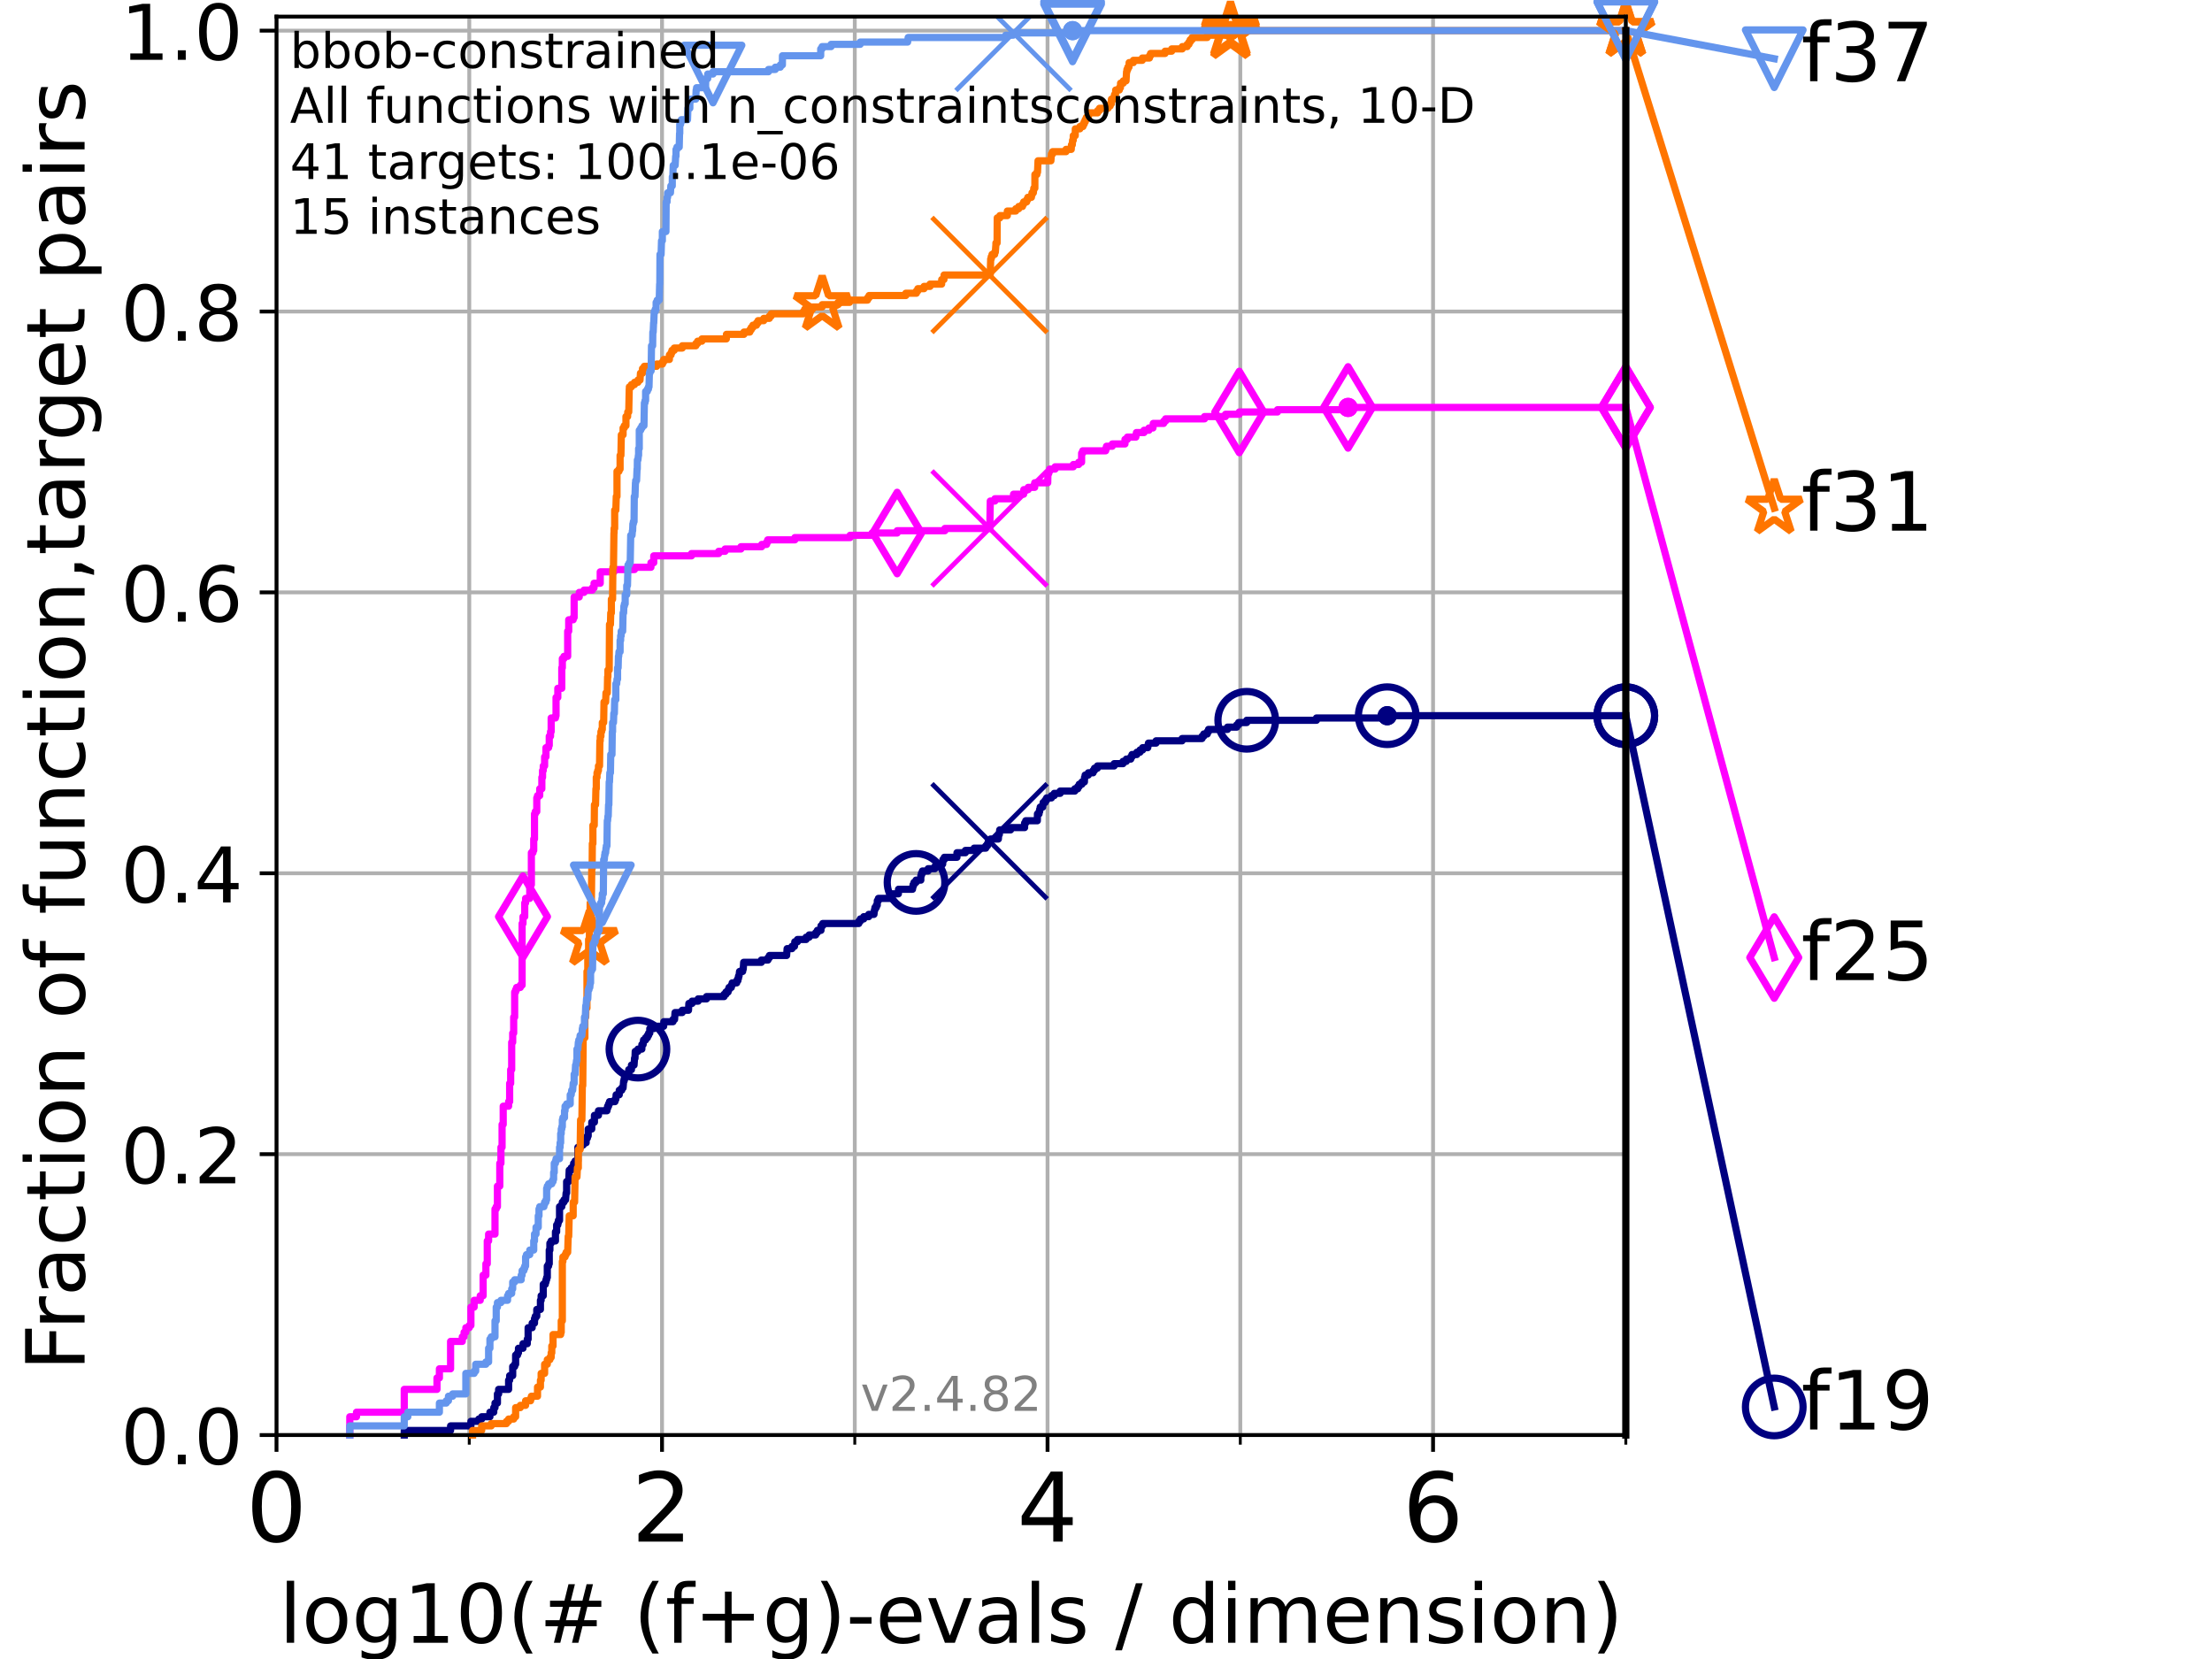 <?xml version="1.0" encoding="utf-8" standalone="no"?>
<!DOCTYPE svg PUBLIC "-//W3C//DTD SVG 1.1//EN"
  "http://www.w3.org/Graphics/SVG/1.1/DTD/svg11.dtd">
<!-- Created with matplotlib (https://matplotlib.org/) -->
<svg height="345.6pt" version="1.1" viewBox="0 0 460.8 345.6" width="460.8pt" xmlns="http://www.w3.org/2000/svg" xmlns:xlink="http://www.w3.org/1999/xlink">
 <defs>
  <style type="text/css">*{stroke-linecap:butt;stroke-linejoin:round;}</style>
 </defs>
 <g id="figure_1">
  <g id="patch_1">
   <path d="M 0 345.6 
L 460.8 345.6 
L 460.8 0 
L 0 0 
z
" style="fill:#ffffff;"/>
  </g>
  <g id="axes_1">
   <g id="patch_2">
    <path d="M 57.6 298.944 
L 338.688 298.944 
L 338.688 3.456 
L 57.6 3.456 
z
" style="fill:#ffffff;"/>
   </g>
   <g id="matplotlib.axis_1">
    <g id="xtick_1">
     <g id="line2d_1">
      <path clip-path="url(#p11438f8779)" d="M 57.6 298.944 
L 57.6 3.456 
" style="fill:none;stroke:#b0b0b0;stroke-linecap:square;stroke-width:0.8;"/>
     </g>
     <g id="line2d_2">
      <defs>
       <path d="M 0 0 
L 0 3.5 
" id="m775761593d" style="stroke:#000000;stroke-width:0.8;"/>
      </defs>
      <g>
       <use style="stroke:#000000;stroke-width:0.8;" x="57.6" xlink:href="#m775761593d" y="298.944"/>
      </g>
     </g>
     <g id="text_1">
      <!-- 0 -->
      <g transform="translate(51.237 321.141)scale(0.2 -0.2)">
       <defs>
        <path d="M 31.781 66.406 
Q 24.172 66.406 20.328 58.906 
Q 16.5 51.422 16.5 36.375 
Q 16.5 21.391 20.328 13.891 
Q 24.172 6.391 31.781 6.391 
Q 39.453 6.391 43.281 13.891 
Q 47.125 21.391 47.125 36.375 
Q 47.125 51.422 43.281 58.906 
Q 39.453 66.406 31.781 66.406 
z
M 31.781 74.219 
Q 44.047 74.219 50.516 64.516 
Q 56.984 54.828 56.984 36.375 
Q 56.984 17.969 50.516 8.266 
Q 44.047 -1.422 31.781 -1.422 
Q 19.531 -1.422 13.062 8.266 
Q 6.594 17.969 6.594 36.375 
Q 6.594 54.828 13.062 64.516 
Q 19.531 74.219 31.781 74.219 
z
" id="DejaVuSans-48"/>
       </defs>
       <use xlink:href="#DejaVuSans-48"/>
      </g>
     </g>
    </g>
    <g id="xtick_2">
     <g id="line2d_3">
      <path clip-path="url(#p11438f8779)" d="M 137.911 298.944 
L 137.911 3.456 
" style="fill:none;stroke:#b0b0b0;stroke-linecap:square;stroke-width:0.8;"/>
     </g>
     <g id="line2d_4">
      <g>
       <use style="stroke:#000000;stroke-width:0.8;" x="137.911" xlink:href="#m775761593d" y="298.944"/>
      </g>
     </g>
     <g id="text_2">
      <!-- 2 -->
      <g transform="translate(131.548 321.141)scale(0.2 -0.2)">
       <defs>
        <path d="M 19.188 8.297 
L 53.609 8.297 
L 53.609 0 
L 7.328 0 
L 7.328 8.297 
Q 12.938 14.109 22.625 23.891 
Q 32.328 33.688 34.812 36.531 
Q 39.547 41.844 41.422 45.531 
Q 43.312 49.219 43.312 52.781 
Q 43.312 58.594 39.234 62.25 
Q 35.156 65.922 28.609 65.922 
Q 23.969 65.922 18.812 64.312 
Q 13.672 62.703 7.812 59.422 
L 7.812 69.391 
Q 13.766 71.781 18.938 73 
Q 24.125 74.219 28.422 74.219 
Q 39.75 74.219 46.484 68.547 
Q 53.219 62.891 53.219 53.422 
Q 53.219 48.922 51.531 44.891 
Q 49.859 40.875 45.406 35.406 
Q 44.188 33.984 37.641 27.219 
Q 31.109 20.453 19.188 8.297 
z
" id="DejaVuSans-50"/>
       </defs>
       <use xlink:href="#DejaVuSans-50"/>
      </g>
     </g>
    </g>
    <g id="xtick_3">
     <g id="line2d_5">
      <path clip-path="url(#p11438f8779)" d="M 218.222 298.944 
L 218.222 3.456 
" style="fill:none;stroke:#b0b0b0;stroke-linecap:square;stroke-width:0.8;"/>
     </g>
     <g id="line2d_6">
      <g>
       <use style="stroke:#000000;stroke-width:0.8;" x="218.222" xlink:href="#m775761593d" y="298.944"/>
      </g>
     </g>
     <g id="text_3">
      <!-- 4 -->
      <g transform="translate(211.859 321.141)scale(0.2 -0.2)">
       <defs>
        <path d="M 37.797 64.312 
L 12.891 25.391 
L 37.797 25.391 
z
M 35.203 72.906 
L 47.609 72.906 
L 47.609 25.391 
L 58.016 25.391 
L 58.016 17.188 
L 47.609 17.188 
L 47.609 0 
L 37.797 0 
L 37.797 17.188 
L 4.891 17.188 
L 4.891 26.703 
z
" id="DejaVuSans-52"/>
       </defs>
       <use xlink:href="#DejaVuSans-52"/>
      </g>
     </g>
    </g>
    <g id="xtick_4">
     <g id="line2d_7">
      <path clip-path="url(#p11438f8779)" d="M 298.533 298.944 
L 298.533 3.456 
" style="fill:none;stroke:#b0b0b0;stroke-linecap:square;stroke-width:0.8;"/>
     </g>
     <g id="line2d_8">
      <g>
       <use style="stroke:#000000;stroke-width:0.8;" x="298.533" xlink:href="#m775761593d" y="298.944"/>
      </g>
     </g>
     <g id="text_4">
      <!-- 6 -->
      <g transform="translate(292.17 321.141)scale(0.2 -0.2)">
       <defs>
        <path d="M 33.016 40.375 
Q 26.375 40.375 22.484 35.828 
Q 18.609 31.297 18.609 23.391 
Q 18.609 15.531 22.484 10.953 
Q 26.375 6.391 33.016 6.391 
Q 39.656 6.391 43.531 10.953 
Q 47.406 15.531 47.406 23.391 
Q 47.406 31.297 43.531 35.828 
Q 39.656 40.375 33.016 40.375 
z
M 52.594 71.297 
L 52.594 62.312 
Q 48.875 64.062 45.094 64.984 
Q 41.312 65.922 37.594 65.922 
Q 27.828 65.922 22.672 59.328 
Q 17.531 52.734 16.797 39.406 
Q 19.672 43.656 24.016 45.922 
Q 28.375 48.188 33.594 48.188 
Q 44.578 48.188 50.953 41.516 
Q 57.328 34.859 57.328 23.391 
Q 57.328 12.156 50.688 5.359 
Q 44.047 -1.422 33.016 -1.422 
Q 20.359 -1.422 13.672 8.266 
Q 6.984 17.969 6.984 36.375 
Q 6.984 53.656 15.188 63.938 
Q 23.391 74.219 37.203 74.219 
Q 40.922 74.219 44.703 73.484 
Q 48.484 72.75 52.594 71.297 
z
" id="DejaVuSans-54"/>
       </defs>
       <use xlink:href="#DejaVuSans-54"/>
      </g>
     </g>
    </g>
    <g id="xtick_5">
     <g id="line2d_9">
      <path clip-path="url(#p11438f8779)" d="M 97.755 298.944 
L 97.755 3.456 
" style="fill:none;stroke:#b0b0b0;stroke-linecap:square;stroke-width:0.8;"/>
     </g>
     <g id="line2d_10">
      <defs>
       <path d="M 0 0 
L 0 2 
" id="m75295915c1" style="stroke:#000000;stroke-width:0.6;"/>
      </defs>
      <g>
       <use style="stroke:#000000;stroke-width:0.6;" x="97.755" xlink:href="#m75295915c1" y="298.944"/>
      </g>
     </g>
    </g>
    <g id="xtick_6">
     <g id="line2d_11">
      <path clip-path="url(#p11438f8779)" d="M 178.066 298.944 
L 178.066 3.456 
" style="fill:none;stroke:#b0b0b0;stroke-linecap:square;stroke-width:0.8;"/>
     </g>
     <g id="line2d_12">
      <g>
       <use style="stroke:#000000;stroke-width:0.6;" x="178.066" xlink:href="#m75295915c1" y="298.944"/>
      </g>
     </g>
    </g>
    <g id="xtick_7">
     <g id="line2d_13">
      <path clip-path="url(#p11438f8779)" d="M 258.377 298.944 
L 258.377 3.456 
" style="fill:none;stroke:#b0b0b0;stroke-linecap:square;stroke-width:0.8;"/>
     </g>
     <g id="line2d_14">
      <g>
       <use style="stroke:#000000;stroke-width:0.6;" x="258.377" xlink:href="#m75295915c1" y="298.944"/>
      </g>
     </g>
    </g>
    <g id="xtick_8">
     <g id="line2d_15">
      <path clip-path="url(#p11438f8779)" d="M 338.688 298.944 
L 338.688 3.456 
" style="fill:none;stroke:#b0b0b0;stroke-linecap:square;stroke-width:0.8;"/>
     </g>
     <g id="line2d_16">
      <g>
       <use style="stroke:#000000;stroke-width:0.6;" x="338.688" xlink:href="#m75295915c1" y="298.944"/>
      </g>
     </g>
    </g>
    <g id="text_5">
     <!-- log10(# (f+g)-evals / dimension) -->
     <g transform="translate(58.145 342.218)scale(0.17 -0.17)">
      <defs>
       <path d="M 9.422 75.984 
L 18.406 75.984 
L 18.406 0 
L 9.422 0 
z
" id="DejaVuSans-108"/>
       <path d="M 30.609 48.391 
Q 23.391 48.391 19.188 42.75 
Q 14.984 37.109 14.984 27.297 
Q 14.984 17.484 19.156 11.844 
Q 23.344 6.203 30.609 6.203 
Q 37.797 6.203 41.984 11.859 
Q 46.188 17.531 46.188 27.297 
Q 46.188 37.016 41.984 42.703 
Q 37.797 48.391 30.609 48.391 
z
M 30.609 56 
Q 42.328 56 49.016 48.375 
Q 55.719 40.766 55.719 27.297 
Q 55.719 13.875 49.016 6.219 
Q 42.328 -1.422 30.609 -1.422 
Q 18.844 -1.422 12.172 6.219 
Q 5.516 13.875 5.516 27.297 
Q 5.516 40.766 12.172 48.375 
Q 18.844 56 30.609 56 
z
" id="DejaVuSans-111"/>
       <path d="M 45.406 27.984 
Q 45.406 37.75 41.375 43.109 
Q 37.359 48.484 30.078 48.484 
Q 22.859 48.484 18.828 43.109 
Q 14.797 37.75 14.797 27.984 
Q 14.797 18.266 18.828 12.891 
Q 22.859 7.516 30.078 7.516 
Q 37.359 7.516 41.375 12.891 
Q 45.406 18.266 45.406 27.984 
z
M 54.391 6.781 
Q 54.391 -7.172 48.188 -13.984 
Q 42 -20.797 29.203 -20.797 
Q 24.469 -20.797 20.266 -20.094 
Q 16.062 -19.391 12.109 -17.922 
L 12.109 -9.188 
Q 16.062 -11.328 19.922 -12.344 
Q 23.781 -13.375 27.781 -13.375 
Q 36.625 -13.375 41.016 -8.766 
Q 45.406 -4.156 45.406 5.172 
L 45.406 9.625 
Q 42.625 4.781 38.281 2.391 
Q 33.938 0 27.875 0 
Q 17.828 0 11.672 7.656 
Q 5.516 15.328 5.516 27.984 
Q 5.516 40.672 11.672 48.328 
Q 17.828 56 27.875 56 
Q 33.938 56 38.281 53.609 
Q 42.625 51.219 45.406 46.391 
L 45.406 54.688 
L 54.391 54.688 
z
" id="DejaVuSans-103"/>
       <path d="M 12.406 8.297 
L 28.516 8.297 
L 28.516 63.922 
L 10.984 60.406 
L 10.984 69.391 
L 28.422 72.906 
L 38.281 72.906 
L 38.281 8.297 
L 54.391 8.297 
L 54.391 0 
L 12.406 0 
z
" id="DejaVuSans-49"/>
       <path d="M 31 75.875 
Q 24.469 64.656 21.281 53.656 
Q 18.109 42.672 18.109 31.391 
Q 18.109 20.125 21.312 9.062 
Q 24.516 -2 31 -13.188 
L 23.188 -13.188 
Q 15.875 -1.703 12.234 9.375 
Q 8.594 20.453 8.594 31.391 
Q 8.594 42.281 12.203 53.312 
Q 15.828 64.359 23.188 75.875 
z
" id="DejaVuSans-40"/>
       <path d="M 51.125 44 
L 36.922 44 
L 32.812 27.688 
L 47.125 27.688 
z
M 43.797 71.781 
L 38.719 51.516 
L 52.984 51.516 
L 58.109 71.781 
L 65.922 71.781 
L 60.891 51.516 
L 76.125 51.516 
L 76.125 44 
L 58.984 44 
L 54.984 27.688 
L 70.516 27.688 
L 70.516 20.219 
L 53.078 20.219 
L 48 0 
L 40.188 0 
L 45.219 20.219 
L 30.906 20.219 
L 25.875 0 
L 18.016 0 
L 23.094 20.219 
L 7.719 20.219 
L 7.719 27.688 
L 24.906 27.688 
L 29 44 
L 13.281 44 
L 13.281 51.516 
L 30.906 51.516 
L 35.891 71.781 
z
" id="DejaVuSans-35"/>
       <path id="DejaVuSans-32"/>
       <path d="M 37.109 75.984 
L 37.109 68.5 
L 28.516 68.5 
Q 23.688 68.5 21.797 66.547 
Q 19.922 64.594 19.922 59.516 
L 19.922 54.688 
L 34.719 54.688 
L 34.719 47.703 
L 19.922 47.703 
L 19.922 0 
L 10.891 0 
L 10.891 47.703 
L 2.297 47.703 
L 2.297 54.688 
L 10.891 54.688 
L 10.891 58.5 
Q 10.891 67.625 15.141 71.797 
Q 19.391 75.984 28.609 75.984 
z
" id="DejaVuSans-102"/>
       <path d="M 46 62.703 
L 46 35.5 
L 73.188 35.5 
L 73.188 27.203 
L 46 27.203 
L 46 0 
L 37.797 0 
L 37.797 27.203 
L 10.594 27.203 
L 10.594 35.5 
L 37.797 35.5 
L 37.797 62.703 
z
" id="DejaVuSans-43"/>
       <path d="M 8.016 75.875 
L 15.828 75.875 
Q 23.141 64.359 26.781 53.312 
Q 30.422 42.281 30.422 31.391 
Q 30.422 20.453 26.781 9.375 
Q 23.141 -1.703 15.828 -13.188 
L 8.016 -13.188 
Q 14.5 -2 17.703 9.062 
Q 20.906 20.125 20.906 31.391 
Q 20.906 42.672 17.703 53.656 
Q 14.5 64.656 8.016 75.875 
z
" id="DejaVuSans-41"/>
       <path d="M 4.891 31.391 
L 31.203 31.391 
L 31.203 23.391 
L 4.891 23.391 
z
" id="DejaVuSans-45"/>
       <path d="M 56.203 29.594 
L 56.203 25.203 
L 14.891 25.203 
Q 15.484 15.922 20.484 11.062 
Q 25.484 6.203 34.422 6.203 
Q 39.594 6.203 44.453 7.469 
Q 49.312 8.734 54.109 11.281 
L 54.109 2.781 
Q 49.266 0.734 44.188 -0.344 
Q 39.109 -1.422 33.891 -1.422 
Q 20.797 -1.422 13.156 6.188 
Q 5.516 13.812 5.516 26.812 
Q 5.516 40.234 12.766 48.109 
Q 20.016 56 32.328 56 
Q 43.359 56 49.781 48.891 
Q 56.203 41.797 56.203 29.594 
z
M 47.219 32.234 
Q 47.125 39.594 43.094 43.984 
Q 39.062 48.391 32.422 48.391 
Q 24.906 48.391 20.391 44.141 
Q 15.875 39.891 15.188 32.172 
z
" id="DejaVuSans-101"/>
       <path d="M 2.984 54.688 
L 12.5 54.688 
L 29.594 8.797 
L 46.688 54.688 
L 56.203 54.688 
L 35.688 0 
L 23.484 0 
z
" id="DejaVuSans-118"/>
       <path d="M 34.281 27.484 
Q 23.391 27.484 19.188 25 
Q 14.984 22.516 14.984 16.5 
Q 14.984 11.719 18.141 8.906 
Q 21.297 6.109 26.703 6.109 
Q 34.188 6.109 38.703 11.406 
Q 43.219 16.703 43.219 25.484 
L 43.219 27.484 
z
M 52.203 31.203 
L 52.203 0 
L 43.219 0 
L 43.219 8.297 
Q 40.141 3.328 35.547 0.953 
Q 30.953 -1.422 24.312 -1.422 
Q 15.922 -1.422 10.953 3.297 
Q 6 8.016 6 15.922 
Q 6 25.141 12.172 29.828 
Q 18.359 34.516 30.609 34.516 
L 43.219 34.516 
L 43.219 35.406 
Q 43.219 41.609 39.141 45 
Q 35.062 48.391 27.688 48.391 
Q 23 48.391 18.547 47.266 
Q 14.109 46.141 10.016 43.891 
L 10.016 52.203 
Q 14.938 54.109 19.578 55.047 
Q 24.219 56 28.609 56 
Q 40.484 56 46.344 49.844 
Q 52.203 43.703 52.203 31.203 
z
" id="DejaVuSans-97"/>
       <path d="M 44.281 53.078 
L 44.281 44.578 
Q 40.484 46.531 36.375 47.5 
Q 32.281 48.484 27.875 48.484 
Q 21.188 48.484 17.844 46.438 
Q 14.5 44.391 14.5 40.281 
Q 14.5 37.156 16.891 35.375 
Q 19.281 33.594 26.516 31.984 
L 29.594 31.297 
Q 39.156 29.25 43.188 25.516 
Q 47.219 21.781 47.219 15.094 
Q 47.219 7.469 41.188 3.016 
Q 35.156 -1.422 24.609 -1.422 
Q 20.219 -1.422 15.453 -0.562 
Q 10.688 0.297 5.422 2 
L 5.422 11.281 
Q 10.406 8.688 15.234 7.391 
Q 20.062 6.109 24.812 6.109 
Q 31.156 6.109 34.562 8.281 
Q 37.984 10.453 37.984 14.406 
Q 37.984 18.062 35.516 20.016 
Q 33.062 21.969 24.703 23.781 
L 21.578 24.516 
Q 13.234 26.266 9.516 29.906 
Q 5.812 33.547 5.812 39.891 
Q 5.812 47.609 11.281 51.797 
Q 16.75 56 26.812 56 
Q 31.781 56 36.172 55.266 
Q 40.578 54.547 44.281 53.078 
z
" id="DejaVuSans-115"/>
       <path d="M 25.391 72.906 
L 33.688 72.906 
L 8.297 -9.281 
L 0 -9.281 
z
" id="DejaVuSans-47"/>
       <path d="M 45.406 46.391 
L 45.406 75.984 
L 54.391 75.984 
L 54.391 0 
L 45.406 0 
L 45.406 8.203 
Q 42.578 3.328 38.25 0.953 
Q 33.938 -1.422 27.875 -1.422 
Q 17.969 -1.422 11.734 6.484 
Q 5.516 14.406 5.516 27.297 
Q 5.516 40.188 11.734 48.094 
Q 17.969 56 27.875 56 
Q 33.938 56 38.25 53.625 
Q 42.578 51.266 45.406 46.391 
z
M 14.797 27.297 
Q 14.797 17.391 18.875 11.75 
Q 22.953 6.109 30.078 6.109 
Q 37.203 6.109 41.297 11.75 
Q 45.406 17.391 45.406 27.297 
Q 45.406 37.203 41.297 42.844 
Q 37.203 48.484 30.078 48.484 
Q 22.953 48.484 18.875 42.844 
Q 14.797 37.203 14.797 27.297 
z
" id="DejaVuSans-100"/>
       <path d="M 9.422 54.688 
L 18.406 54.688 
L 18.406 0 
L 9.422 0 
z
M 9.422 75.984 
L 18.406 75.984 
L 18.406 64.594 
L 9.422 64.594 
z
" id="DejaVuSans-105"/>
       <path d="M 52 44.188 
Q 55.375 50.25 60.062 53.125 
Q 64.75 56 71.094 56 
Q 79.641 56 84.281 50.016 
Q 88.922 44.047 88.922 33.016 
L 88.922 0 
L 79.891 0 
L 79.891 32.719 
Q 79.891 40.578 77.094 44.375 
Q 74.312 48.188 68.609 48.188 
Q 61.625 48.188 57.562 43.547 
Q 53.516 38.922 53.516 30.906 
L 53.516 0 
L 44.484 0 
L 44.484 32.719 
Q 44.484 40.625 41.703 44.406 
Q 38.922 48.188 33.109 48.188 
Q 26.219 48.188 22.156 43.531 
Q 18.109 38.875 18.109 30.906 
L 18.109 0 
L 9.078 0 
L 9.078 54.688 
L 18.109 54.688 
L 18.109 46.188 
Q 21.188 51.219 25.484 53.609 
Q 29.781 56 35.688 56 
Q 41.656 56 45.828 52.969 
Q 50 49.953 52 44.188 
z
" id="DejaVuSans-109"/>
       <path d="M 54.891 33.016 
L 54.891 0 
L 45.906 0 
L 45.906 32.719 
Q 45.906 40.484 42.875 44.328 
Q 39.844 48.188 33.797 48.188 
Q 26.516 48.188 22.312 43.547 
Q 18.109 38.922 18.109 30.906 
L 18.109 0 
L 9.078 0 
L 9.078 54.688 
L 18.109 54.688 
L 18.109 46.188 
Q 21.344 51.125 25.703 53.562 
Q 30.078 56 35.797 56 
Q 45.219 56 50.047 50.172 
Q 54.891 44.344 54.891 33.016 
z
" id="DejaVuSans-110"/>
      </defs>
      <use xlink:href="#DejaVuSans-108"/>
      <use x="27.783" xlink:href="#DejaVuSans-111"/>
      <use x="88.965" xlink:href="#DejaVuSans-103"/>
      <use x="152.441" xlink:href="#DejaVuSans-49"/>
      <use x="216.064" xlink:href="#DejaVuSans-48"/>
      <use x="279.688" xlink:href="#DejaVuSans-40"/>
      <use x="318.701" xlink:href="#DejaVuSans-35"/>
      <use x="402.49" xlink:href="#DejaVuSans-32"/>
      <use x="434.277" xlink:href="#DejaVuSans-40"/>
      <use x="473.291" xlink:href="#DejaVuSans-102"/>
      <use x="508.496" xlink:href="#DejaVuSans-43"/>
      <use x="592.285" xlink:href="#DejaVuSans-103"/>
      <use x="655.762" xlink:href="#DejaVuSans-41"/>
      <use x="694.775" xlink:href="#DejaVuSans-45"/>
      <use x="730.859" xlink:href="#DejaVuSans-101"/>
      <use x="792.383" xlink:href="#DejaVuSans-118"/>
      <use x="851.562" xlink:href="#DejaVuSans-97"/>
      <use x="912.842" xlink:href="#DejaVuSans-108"/>
      <use x="940.625" xlink:href="#DejaVuSans-115"/>
      <use x="992.725" xlink:href="#DejaVuSans-32"/>
      <use x="1024.512" xlink:href="#DejaVuSans-47"/>
      <use x="1058.203" xlink:href="#DejaVuSans-32"/>
      <use x="1089.99" xlink:href="#DejaVuSans-100"/>
      <use x="1153.467" xlink:href="#DejaVuSans-105"/>
      <use x="1181.25" xlink:href="#DejaVuSans-109"/>
      <use x="1278.662" xlink:href="#DejaVuSans-101"/>
      <use x="1340.186" xlink:href="#DejaVuSans-110"/>
      <use x="1403.564" xlink:href="#DejaVuSans-115"/>
      <use x="1455.664" xlink:href="#DejaVuSans-105"/>
      <use x="1483.447" xlink:href="#DejaVuSans-111"/>
      <use x="1544.629" xlink:href="#DejaVuSans-110"/>
      <use x="1608.008" xlink:href="#DejaVuSans-41"/>
     </g>
    </g>
   </g>
   <g id="matplotlib.axis_2">
    <g id="ytick_1">
     <g id="line2d_17">
      <path clip-path="url(#p11438f8779)" d="M 57.6 298.944 
L 338.688 298.944 
" style="fill:none;stroke:#b0b0b0;stroke-linecap:square;stroke-width:0.8;"/>
     </g>
     <g id="line2d_18">
      <defs>
       <path d="M 0 0 
L -3.5 0 
" id="m742a99d4a6" style="stroke:#000000;stroke-width:0.8;"/>
      </defs>
      <g>
       <use style="stroke:#000000;stroke-width:0.8;" x="57.6" xlink:href="#m742a99d4a6" y="298.944"/>
      </g>
     </g>
     <g id="text_6">
      <!-- 0.0 -->
      <g transform="translate(25.155 305.023)scale(0.16 -0.16)">
       <defs>
        <path d="M 10.688 12.406 
L 21 12.406 
L 21 0 
L 10.688 0 
z
" id="DejaVuSans-46"/>
       </defs>
       <use xlink:href="#DejaVuSans-48"/>
       <use x="63.623" xlink:href="#DejaVuSans-46"/>
       <use x="95.41" xlink:href="#DejaVuSans-48"/>
      </g>
     </g>
    </g>
    <g id="ytick_2">
     <g id="line2d_19">
      <path clip-path="url(#p11438f8779)" d="M 57.6 240.432 
L 338.688 240.432 
" style="fill:none;stroke:#b0b0b0;stroke-linecap:square;stroke-width:0.8;"/>
     </g>
     <g id="line2d_20">
      <g>
       <use style="stroke:#000000;stroke-width:0.8;" x="57.6" xlink:href="#m742a99d4a6" y="240.432"/>
      </g>
     </g>
     <g id="text_7">
      <!-- 0.2 -->
      <g transform="translate(25.155 246.51)scale(0.16 -0.16)">
       <use xlink:href="#DejaVuSans-48"/>
       <use x="63.623" xlink:href="#DejaVuSans-46"/>
       <use x="95.41" xlink:href="#DejaVuSans-50"/>
      </g>
     </g>
    </g>
    <g id="ytick_3">
     <g id="line2d_21">
      <path clip-path="url(#p11438f8779)" d="M 57.6 181.919 
L 338.688 181.919 
" style="fill:none;stroke:#b0b0b0;stroke-linecap:square;stroke-width:0.8;"/>
     </g>
     <g id="line2d_22">
      <g>
       <use style="stroke:#000000;stroke-width:0.8;" x="57.6" xlink:href="#m742a99d4a6" y="181.919"/>
      </g>
     </g>
     <g id="text_8">
      <!-- 0.4 -->
      <g transform="translate(25.155 187.998)scale(0.16 -0.16)">
       <use xlink:href="#DejaVuSans-48"/>
       <use x="63.623" xlink:href="#DejaVuSans-46"/>
       <use x="95.41" xlink:href="#DejaVuSans-52"/>
      </g>
     </g>
    </g>
    <g id="ytick_4">
     <g id="line2d_23">
      <path clip-path="url(#p11438f8779)" d="M 57.6 123.407 
L 338.688 123.407 
" style="fill:none;stroke:#b0b0b0;stroke-linecap:square;stroke-width:0.8;"/>
     </g>
     <g id="line2d_24">
      <g>
       <use style="stroke:#000000;stroke-width:0.8;" x="57.6" xlink:href="#m742a99d4a6" y="123.407"/>
      </g>
     </g>
     <g id="text_9">
      <!-- 0.6 -->
      <g transform="translate(25.155 129.485)scale(0.16 -0.16)">
       <use xlink:href="#DejaVuSans-48"/>
       <use x="63.623" xlink:href="#DejaVuSans-46"/>
       <use x="95.41" xlink:href="#DejaVuSans-54"/>
      </g>
     </g>
    </g>
    <g id="ytick_5">
     <g id="line2d_25">
      <path clip-path="url(#p11438f8779)" d="M 57.6 64.894 
L 338.688 64.894 
" style="fill:none;stroke:#b0b0b0;stroke-linecap:square;stroke-width:0.8;"/>
     </g>
     <g id="line2d_26">
      <g>
       <use style="stroke:#000000;stroke-width:0.8;" x="57.6" xlink:href="#m742a99d4a6" y="64.894"/>
      </g>
     </g>
     <g id="text_10">
      <!-- 0.8 -->
      <g transform="translate(25.155 70.973)scale(0.16 -0.16)">
       <defs>
        <path d="M 31.781 34.625 
Q 24.75 34.625 20.719 30.859 
Q 16.703 27.094 16.703 20.516 
Q 16.703 13.922 20.719 10.156 
Q 24.75 6.391 31.781 6.391 
Q 38.812 6.391 42.859 10.172 
Q 46.922 13.969 46.922 20.516 
Q 46.922 27.094 42.891 30.859 
Q 38.875 34.625 31.781 34.625 
z
M 21.922 38.812 
Q 15.578 40.375 12.031 44.719 
Q 8.5 49.078 8.5 55.328 
Q 8.5 64.062 14.719 69.141 
Q 20.953 74.219 31.781 74.219 
Q 42.672 74.219 48.875 69.141 
Q 55.078 64.062 55.078 55.328 
Q 55.078 49.078 51.531 44.719 
Q 48 40.375 41.703 38.812 
Q 48.828 37.156 52.797 32.312 
Q 56.781 27.484 56.781 20.516 
Q 56.781 9.906 50.312 4.234 
Q 43.844 -1.422 31.781 -1.422 
Q 19.734 -1.422 13.25 4.234 
Q 6.781 9.906 6.781 20.516 
Q 6.781 27.484 10.781 32.312 
Q 14.797 37.156 21.922 38.812 
z
M 18.312 54.391 
Q 18.312 48.734 21.844 45.562 
Q 25.391 42.391 31.781 42.391 
Q 38.141 42.391 41.719 45.562 
Q 45.312 48.734 45.312 54.391 
Q 45.312 60.062 41.719 63.234 
Q 38.141 66.406 31.781 66.406 
Q 25.391 66.406 21.844 63.234 
Q 18.312 60.062 18.312 54.391 
z
" id="DejaVuSans-56"/>
       </defs>
       <use xlink:href="#DejaVuSans-48"/>
       <use x="63.623" xlink:href="#DejaVuSans-46"/>
       <use x="95.41" xlink:href="#DejaVuSans-56"/>
      </g>
     </g>
    </g>
    <g id="ytick_6">
     <g id="line2d_27">
      <path clip-path="url(#p11438f8779)" d="M 57.6 6.382 
L 338.688 6.382 
" style="fill:none;stroke:#b0b0b0;stroke-linecap:square;stroke-width:0.8;"/>
     </g>
     <g id="line2d_28">
      <g>
       <use style="stroke:#000000;stroke-width:0.8;" x="57.6" xlink:href="#m742a99d4a6" y="6.382"/>
      </g>
     </g>
     <g id="text_11">
      <!-- 1.0 -->
      <g transform="translate(25.155 12.46)scale(0.16 -0.16)">
       <use xlink:href="#DejaVuSans-49"/>
       <use x="63.623" xlink:href="#DejaVuSans-46"/>
       <use x="95.41" xlink:href="#DejaVuSans-48"/>
      </g>
     </g>
    </g>
    <g id="text_12">
     <!-- Fraction of function,target pairs -->
     <g transform="translate(17.62 285.585)rotate(-90)scale(0.17 -0.17)">
      <defs>
       <path d="M 9.812 72.906 
L 51.703 72.906 
L 51.703 64.594 
L 19.672 64.594 
L 19.672 43.109 
L 48.578 43.109 
L 48.578 34.812 
L 19.672 34.812 
L 19.672 0 
L 9.812 0 
z
" id="DejaVuSans-70"/>
       <path d="M 41.109 46.297 
Q 39.594 47.172 37.812 47.578 
Q 36.031 48 33.891 48 
Q 26.266 48 22.188 43.047 
Q 18.109 38.094 18.109 28.812 
L 18.109 0 
L 9.078 0 
L 9.078 54.688 
L 18.109 54.688 
L 18.109 46.188 
Q 20.953 51.172 25.484 53.578 
Q 30.031 56 36.531 56 
Q 37.453 56 38.578 55.875 
Q 39.703 55.766 41.062 55.516 
z
" id="DejaVuSans-114"/>
       <path d="M 48.781 52.594 
L 48.781 44.188 
Q 44.969 46.297 41.141 47.344 
Q 37.312 48.391 33.406 48.391 
Q 24.656 48.391 19.812 42.844 
Q 14.984 37.312 14.984 27.297 
Q 14.984 17.281 19.812 11.734 
Q 24.656 6.203 33.406 6.203 
Q 37.312 6.203 41.141 7.25 
Q 44.969 8.297 48.781 10.406 
L 48.781 2.094 
Q 45.016 0.344 40.984 -0.531 
Q 36.969 -1.422 32.422 -1.422 
Q 20.062 -1.422 12.781 6.344 
Q 5.516 14.109 5.516 27.297 
Q 5.516 40.672 12.859 48.328 
Q 20.219 56 33.016 56 
Q 37.156 56 41.109 55.141 
Q 45.062 54.297 48.781 52.594 
z
" id="DejaVuSans-99"/>
       <path d="M 18.312 70.219 
L 18.312 54.688 
L 36.812 54.688 
L 36.812 47.703 
L 18.312 47.703 
L 18.312 18.016 
Q 18.312 11.328 20.141 9.422 
Q 21.969 7.516 27.594 7.516 
L 36.812 7.516 
L 36.812 0 
L 27.594 0 
Q 17.188 0 13.234 3.875 
Q 9.281 7.766 9.281 18.016 
L 9.281 47.703 
L 2.688 47.703 
L 2.688 54.688 
L 9.281 54.688 
L 9.281 70.219 
z
" id="DejaVuSans-116"/>
       <path d="M 8.5 21.578 
L 8.5 54.688 
L 17.484 54.688 
L 17.484 21.922 
Q 17.484 14.156 20.5 10.266 
Q 23.531 6.391 29.594 6.391 
Q 36.859 6.391 41.078 11.031 
Q 45.312 15.672 45.312 23.688 
L 45.312 54.688 
L 54.297 54.688 
L 54.297 0 
L 45.312 0 
L 45.312 8.406 
Q 42.047 3.422 37.719 1 
Q 33.406 -1.422 27.688 -1.422 
Q 18.266 -1.422 13.375 4.438 
Q 8.5 10.297 8.5 21.578 
z
M 31.109 56 
z
" id="DejaVuSans-117"/>
       <path d="M 11.719 12.406 
L 22.016 12.406 
L 22.016 4 
L 14.016 -11.625 
L 7.719 -11.625 
L 11.719 4 
z
" id="DejaVuSans-44"/>
       <path d="M 18.109 8.203 
L 18.109 -20.797 
L 9.078 -20.797 
L 9.078 54.688 
L 18.109 54.688 
L 18.109 46.391 
Q 20.953 51.266 25.266 53.625 
Q 29.594 56 35.594 56 
Q 45.562 56 51.781 48.094 
Q 58.016 40.188 58.016 27.297 
Q 58.016 14.406 51.781 6.484 
Q 45.562 -1.422 35.594 -1.422 
Q 29.594 -1.422 25.266 0.953 
Q 20.953 3.328 18.109 8.203 
z
M 48.688 27.297 
Q 48.688 37.203 44.609 42.844 
Q 40.531 48.484 33.406 48.484 
Q 26.266 48.484 22.188 42.844 
Q 18.109 37.203 18.109 27.297 
Q 18.109 17.391 22.188 11.75 
Q 26.266 6.109 33.406 6.109 
Q 40.531 6.109 44.609 11.75 
Q 48.688 17.391 48.688 27.297 
z
" id="DejaVuSans-112"/>
      </defs>
      <use xlink:href="#DejaVuSans-70"/>
      <use x="50.27" xlink:href="#DejaVuSans-114"/>
      <use x="91.383" xlink:href="#DejaVuSans-97"/>
      <use x="152.662" xlink:href="#DejaVuSans-99"/>
      <use x="207.643" xlink:href="#DejaVuSans-116"/>
      <use x="246.852" xlink:href="#DejaVuSans-105"/>
      <use x="274.635" xlink:href="#DejaVuSans-111"/>
      <use x="335.816" xlink:href="#DejaVuSans-110"/>
      <use x="399.195" xlink:href="#DejaVuSans-32"/>
      <use x="430.982" xlink:href="#DejaVuSans-111"/>
      <use x="492.164" xlink:href="#DejaVuSans-102"/>
      <use x="527.369" xlink:href="#DejaVuSans-32"/>
      <use x="559.156" xlink:href="#DejaVuSans-102"/>
      <use x="594.361" xlink:href="#DejaVuSans-117"/>
      <use x="657.74" xlink:href="#DejaVuSans-110"/>
      <use x="721.119" xlink:href="#DejaVuSans-99"/>
      <use x="776.1" xlink:href="#DejaVuSans-116"/>
      <use x="815.309" xlink:href="#DejaVuSans-105"/>
      <use x="843.092" xlink:href="#DejaVuSans-111"/>
      <use x="904.273" xlink:href="#DejaVuSans-110"/>
      <use x="967.652" xlink:href="#DejaVuSans-44"/>
      <use x="999.439" xlink:href="#DejaVuSans-116"/>
      <use x="1038.648" xlink:href="#DejaVuSans-97"/>
      <use x="1099.928" xlink:href="#DejaVuSans-114"/>
      <use x="1139.291" xlink:href="#DejaVuSans-103"/>
      <use x="1202.768" xlink:href="#DejaVuSans-101"/>
      <use x="1264.291" xlink:href="#DejaVuSans-116"/>
      <use x="1303.5" xlink:href="#DejaVuSans-32"/>
      <use x="1335.287" xlink:href="#DejaVuSans-112"/>
      <use x="1398.764" xlink:href="#DejaVuSans-97"/>
      <use x="1460.043" xlink:href="#DejaVuSans-105"/>
      <use x="1487.826" xlink:href="#DejaVuSans-114"/>
      <use x="1528.939" xlink:href="#DejaVuSans-115"/>
     </g>
    </g>
   </g>
   <g id="line2d_29">
    <defs>
     <path d="M 0 1.5 
C 0.398 1.5 0.779 1.342 1.061 1.061 
C 1.342 0.779 1.5 0.398 1.5 0 
C 1.5 -0.398 1.342 -0.779 1.061 -1.061 
C 0.779 -1.342 0.398 -1.5 0 -1.5 
C -0.398 -1.5 -0.779 -1.342 -1.061 -1.061 
C -1.342 -0.779 -1.5 -0.398 -1.5 0 
C -1.5 0.398 -1.342 0.779 -1.061 1.061 
C -0.779 1.342 -0.398 1.5 0 1.5 
z
" id="m5a2eee781e" style="stroke:#000080;"/>
    </defs>
    <g>
     <use style="fill:#000080;stroke:#000080;" x="288.987" xlink:href="#m5a2eee781e" y="149.095"/>
     <use style="fill:#000080;stroke:#000080;" x="288.987" xlink:href="#m5a2eee781e" y="149.095"/>
    </g>
   </g>
   <g id="line2d_30">
    <path d="M 84.213 298.944 
L 84.213 297.993 
L 93.864 297.993 
L 93.864 297.041 
L 98.101 297.041 
L 98.101 296.09 
L 99.732 296.09 
L 99.732 295.614 
L 100.344 295.614 
L 100.344 295.138 
L 102.06 295.138 
L 102.06 294.187 
L 102.859 294.187 
L 102.859 293.235 
L 103.118 293.235 
L 103.118 292.284 
L 103.623 292.284 
L 103.623 290.381 
L 103.871 290.381 
L 103.871 289.43 
L 105.952 289.43 
L 105.952 287.527 
L 106.169 287.527 
L 106.169 286.576 
L 106.803 286.576 
L 106.803 284.673 
L 107.213 284.673 
L 107.213 284.197 
L 107.415 284.197 
L 107.415 282.294 
L 107.811 282.294 
L 107.811 281.818 
L 108.006 281.818 
L 108.006 280.867 
L 108.949 280.867 
L 108.949 279.916 
L 109.843 279.916 
L 109.843 278.964 
L 110.017 278.964 
L 110.017 276.586 
L 110.86 276.586 
L 110.86 275.634 
L 111.346 275.634 
L 111.346 274.683 
L 111.506 274.683 
L 111.506 274.207 
L 111.82 274.207 
L 111.82 272.78 
L 112.581 272.78 
L 112.581 270.877 
L 112.73 270.877 
L 112.73 269.926 
L 113.168 269.926 
L 113.168 267.547 
L 113.595 267.547 
L 113.595 267.071 
L 113.735 267.071 
L 113.735 266.596 
L 113.874 266.596 
L 113.874 266.12 
L 114.012 266.12 
L 114.012 263.741 
L 114.284 263.741 
L 114.284 263.266 
L 114.419 263.266 
L 114.419 260.411 
L 114.552 260.411 
L 114.552 258.984 
L 114.817 258.984 
L 114.817 258.509 
L 115.711 258.509 
L 115.711 256.606 
L 115.959 256.606 
L 115.959 255.179 
L 116.203 255.179 
L 116.203 254.703 
L 116.323 254.703 
L 116.323 254.227 
L 116.562 254.227 
L 116.562 251.373 
L 117.03 251.373 
L 117.03 250.897 
L 117.145 250.897 
L 117.145 250.421 
L 117.486 250.421 
L 117.486 249.946 
L 117.821 249.946 
L 117.931 248.519 
L 118.04 248.519 
L 118.04 246.14 
L 118.471 246.14 
L 118.577 243.762 
L 118.994 243.762 
L 118.994 243.286 
L 119.402 243.286 
L 119.503 242.334 
L 119.801 242.334 
L 119.801 241.859 
L 120.382 241.859 
L 120.382 239.004 
L 120.945 239.004 
L 120.945 238.529 
L 121.49 238.529 
L 121.49 238.053 
L 122.105 238.053 
L 122.105 237.102 
L 122.362 237.102 
L 122.362 236.626 
L 122.531 236.626 
L 122.531 235.199 
L 123.274 235.199 
L 123.274 233.772 
L 123.83 233.772 
L 123.83 232.344 
L 124.669 232.344 
L 124.669 231.393 
L 126.44 231.393 
L 126.44 230.917 
L 126.574 230.917 
L 126.574 230.442 
L 126.773 230.442 
L 126.773 229.966 
L 126.97 229.966 
L 126.97 229.49 
L 128.108 229.49 
L 128.108 229.014 
L 128.291 229.014 
L 128.351 228.063 
L 129.002 228.063 
L 129.002 227.112 
L 129.518 227.112 
L 129.518 226.636 
L 129.798 226.636 
L 129.909 225.209 
L 130.019 225.209 
L 130.019 224.733 
L 130.182 224.733 
L 130.182 223.782 
L 130.979 223.782 
L 130.979 222.83 
L 131.541 222.83 
L 131.541 221.879 
L 132.085 221.879 
L 132.182 220.452 
L 132.279 220.452 
L 132.327 219.025 
L 132.894 219.025 
L 132.894 218.549 
L 133.712 218.549 
L 133.712 217.597 
L 133.976 217.597 
L 134.063 216.646 
L 134.492 216.646 
L 134.492 216.17 
L 134.87 216.17 
L 134.87 215.695 
L 135.118 215.695 
L 135.118 215.219 
L 135.362 215.219 
L 135.362 214.267 
L 136.266 214.267 
L 136.266 213.792 
L 138.256 213.792 
L 138.29 212.84 
L 140.196 212.84 
L 140.196 212.365 
L 140.529 212.365 
L 140.619 210.937 
L 142.107 210.937 
L 142.107 210.462 
L 143.426 210.462 
L 143.502 209.035 
L 144.173 209.035 
L 144.173 208.559 
L 145.441 208.559 
L 145.441 208.083 
L 147.185 208.083 
L 147.185 207.607 
L 150.833 207.607 
L 150.833 207.132 
L 151.228 207.132 
L 151.228 206.656 
L 151.677 206.656 
L 151.677 206.18 
L 151.866 206.18 
L 151.866 205.705 
L 152.345 205.705 
L 152.345 205.229 
L 152.527 205.229 
L 152.527 204.753 
L 153.467 204.753 
L 153.467 204.277 
L 153.722 204.277 
L 153.722 203.802 
L 153.848 203.802 
L 153.848 203.326 
L 153.96 203.326 
L 154.057 202.375 
L 154.708 202.375 
L 154.708 201.899 
L 154.827 201.899 
L 154.92 200.472 
L 158.605 200.472 
L 158.605 199.996 
L 159.976 199.996 
L 159.976 199.52 
L 160.288 199.52 
L 160.288 199.045 
L 163.867 199.045 
L 163.97 197.618 
L 164.988 197.618 
L 164.988 197.142 
L 165.505 197.142 
L 165.569 196.19 
L 166.124 196.19 
L 166.124 195.715 
L 167.923 195.715 
L 167.923 195.239 
L 168.567 195.239 
L 168.567 194.763 
L 169.925 194.763 
L 169.925 194.288 
L 170.272 194.288 
L 170.272 193.812 
L 171.025 193.812 
L 171.03 192.86 
L 171.387 192.86 
L 171.387 192.385 
L 178.901 192.385 
L 178.901 191.909 
L 179.22 191.909 
L 179.22 191.433 
L 179.93 191.433 
L 179.93 190.958 
L 180.97 190.958 
L 180.97 190.482 
L 182.063 190.482 
L 182.163 189.53 
L 182.267 189.53 
L 182.267 189.055 
L 182.548 189.055 
L 182.548 188.579 
L 182.746 188.579 
L 182.762 187.628 
L 182.987 187.628 
L 182.987 187.152 
L 185.747 187.152 
L 185.772 186.2 
L 187.151 186.2 
L 187.176 185.249 
L 190.093 185.249 
L 190.093 184.773 
L 190.207 184.773 
L 190.207 184.298 
L 190.404 184.298 
L 190.404 183.822 
L 190.827 183.822 
L 190.827 183.346 
L 191.823 183.346 
L 191.823 182.395 
L 191.943 182.395 
L 191.943 181.919 
L 192.162 181.919 
L 192.162 181.443 
L 193.345 181.443 
L 193.345 180.968 
L 194.75 180.968 
L 194.75 180.492 
L 195.425 180.492 
L 195.425 180.016 
L 196.374 180.016 
L 196.422 179.065 
L 196.726 179.065 
L 196.726 178.589 
L 199.353 178.589 
L 199.353 177.638 
L 201.107 177.638 
L 201.107 177.162 
L 202.931 177.162 
L 202.931 176.686 
L 205.352 176.686 
L 205.352 176.211 
L 205.709 176.211 
L 205.709 175.735 
L 205.894 175.735 
L 205.894 175.259 
L 206.335 175.259 
L 206.335 174.783 
L 207.978 174.783 
L 208.043 173.832 
L 208.185 173.832 
L 208.256 172.881 
L 210.53 172.881 
L 210.53 172.405 
L 213.443 172.405 
L 213.443 171.453 
L 213.679 171.453 
L 213.679 170.978 
L 216.097 170.978 
L 216.119 169.551 
L 216.452 169.551 
L 216.452 169.075 
L 216.578 169.075 
L 216.578 168.599 
L 216.696 168.599 
L 216.696 168.123 
L 217.219 168.123 
L 217.302 167.172 
L 217.726 167.172 
L 217.726 166.696 
L 218.032 166.696 
L 218.032 166.221 
L 219.04 166.221 
L 219.04 165.745 
L 219.617 165.745 
L 219.617 165.269 
L 220.855 165.269 
L 220.855 164.793 
L 223.907 164.793 
L 223.907 164.318 
L 224.522 164.318 
L 224.522 163.842 
L 224.823 163.842 
L 224.823 163.366 
L 225.387 163.366 
L 225.387 162.891 
L 225.903 162.891 
L 225.926 161.939 
L 226.055 161.939 
L 226.055 161.463 
L 226.717 161.463 
L 226.717 160.988 
L 227.707 160.988 
L 227.707 160.512 
L 228.002 160.512 
L 228.002 160.036 
L 228.605 160.036 
L 228.605 159.561 
L 232.1 159.561 
L 232.1 159.085 
L 233.94 159.085 
L 233.94 158.609 
L 234.632 158.609 
L 234.632 158.133 
L 235.559 158.133 
L 235.559 157.658 
L 235.817 157.658 
L 235.817 157.182 
L 236.82 157.182 
L 236.82 156.706 
L 237.479 156.706 
L 237.479 156.231 
L 238.03 156.231 
L 238.03 155.755 
L 239.102 155.755 
L 239.102 155.279 
L 239.236 155.279 
L 239.236 154.804 
L 240.829 154.804 
L 240.829 154.328 
L 246.249 154.328 
L 246.249 153.852 
L 250.406 153.852 
L 250.406 153.376 
L 250.762 153.376 
L 250.762 152.901 
L 251.503 152.901 
L 251.503 152.425 
L 251.756 152.425 
L 251.756 151.949 
L 255.708 151.949 
L 255.708 151.474 
L 257.63 151.474 
L 257.63 150.998 
L 258.023 150.998 
L 258.023 150.522 
L 259.72 150.522 
L 259.72 150.046 
L 274.242 150.046 
L 274.242 149.571 
L 288.987 149.571 
L 288.987 149.095 
L 338.688 149.095 
L 338.688 149.095 
" style="fill:none;stroke:#000080;stroke-linecap:square;stroke-width:1.5;"/>
   </g>
   <g id="line2d_31">
    <defs>
     <path d="M 0 6 
C 1.591 6 3.117 5.368 4.243 4.243 
C 5.368 3.117 6 1.591 6 0 
C 6 -1.591 5.368 -3.117 4.243 -4.243 
C 3.117 -5.368 1.591 -6 0 -6 
C -1.591 -6 -3.117 -5.368 -4.243 -4.243 
C -5.368 -3.117 -6 -1.591 -6 0 
C -6 1.591 -5.368 3.117 -4.243 4.243 
C -3.117 5.368 -1.591 6 0 6 
z
" id="mceb09e8739" style="stroke:#000080;stroke-width:1.5;"/>
    </defs>
    <g>
     <use style="fill-opacity:0;stroke:#000080;stroke-width:1.5;" x="132.894" xlink:href="#mceb09e8739" y="218.549"/>
     <use style="fill-opacity:0;stroke:#000080;stroke-width:1.5;" x="190.827" xlink:href="#mceb09e8739" y="183.822"/>
     <use style="fill-opacity:0;stroke:#000080;stroke-width:1.5;" x="259.72" xlink:href="#mceb09e8739" y="150.046"/>
     <use style="fill-opacity:0;stroke:#000080;stroke-width:1.5;" x="288.987" xlink:href="#mceb09e8739" y="149.095"/>
     <use style="fill-opacity:0;stroke:#000080;stroke-width:1.5;" x="338.688" xlink:href="#mceb09e8739" y="149.095"/>
    </g>
   </g>
   <g id="line2d_32">
    <path style="fill:none;stroke:#000080;stroke-linecap:square;stroke-width:1.5;"/>
    <g/>
   </g>
   <g id="line2d_33">
    <path clip-path="url(#p11438f8779)" d="M 206.137 175.259 
" style="fill:none;stroke:#000080;stroke-linecap:square;stroke-width:1.5;"/>
    <defs>
     <path d="M -12 12 
L 12 -12 
M -12 -12 
L 12 12 
" id="ma9101045ee" style="stroke:#000080;"/>
    </defs>
    <g clip-path="url(#p11438f8779)">
     <use style="fill:#000080;stroke:#000080;" x="206.137" xlink:href="#ma9101045ee" y="175.259"/>
    </g>
   </g>
   <g id="line2d_34">
    <defs>
     <path d="M 0 1.5 
C 0.398 1.5 0.779 1.342 1.061 1.061 
C 1.342 0.779 1.5 0.398 1.5 0 
C 1.5 -0.398 1.342 -0.779 1.061 -1.061 
C 0.779 -1.342 0.398 -1.5 0 -1.5 
C -0.398 -1.5 -0.779 -1.342 -1.061 -1.061 
C -1.342 -0.779 -1.5 -0.398 -1.5 0 
C -1.5 0.398 -1.342 0.779 -1.061 1.061 
C -0.779 1.342 -0.398 1.5 0 1.5 
z
" id="m5fc9b97135" style="stroke:#ff00ff;"/>
    </defs>
    <g>
     <use style="fill:#ff00ff;stroke:#ff00ff;" x="280.832" xlink:href="#m5fc9b97135" y="84.874"/>
     <use style="fill:#ff00ff;stroke:#ff00ff;" x="280.832" xlink:href="#m5fc9b97135" y="84.874"/>
    </g>
   </g>
   <g id="line2d_35">
    <path d="M 72.868 298.944 
L 72.868 295.138 
L 74.263 295.138 
L 74.263 294.187 
L 84.213 294.187 
L 84.213 289.43 
L 91.03 289.43 
L 91.03 287.051 
L 91.535 287.051 
L 91.535 285.148 
L 93.864 285.148 
L 93.864 279.44 
L 96.301 279.44 
L 96.301 278.488 
L 96.676 278.488 
L 96.676 277.537 
L 97.044 277.537 
L 97.044 276.586 
L 97.755 276.586 
L 97.755 276.11 
L 98.101 276.11 
L 98.101 272.304 
L 98.772 272.304 
L 98.772 270.877 
L 100.04 270.877 
L 100.04 269.926 
L 100.642 269.926 
L 100.642 265.644 
L 101.223 265.644 
L 101.223 263.266 
L 101.507 263.266 
L 101.507 258.509 
L 101.786 258.509 
L 101.786 257.081 
L 103.118 257.081 
L 103.118 251.849 
L 103.372 251.849 
L 103.372 251.373 
L 103.623 251.373 
L 103.623 247.091 
L 104.115 247.091 
L 104.115 242.334 
L 104.355 242.334 
L 104.355 239.004 
L 104.592 239.004 
L 104.592 234.247 
L 104.826 234.247 
L 104.826 230.442 
L 105.952 230.442 
L 105.952 229.49 
L 106.169 229.49 
L 106.169 225.684 
L 106.383 225.684 
L 106.383 222.83 
L 106.594 222.83 
L 106.594 217.122 
L 106.803 217.122 
L 106.803 215.219 
L 107.009 215.219 
L 107.009 211.889 
L 107.213 211.889 
L 107.213 206.656 
L 107.415 206.656 
L 107.415 206.18 
L 107.614 206.18 
L 107.614 205.705 
L 108.389 205.705 
L 108.389 205.229 
L 108.764 205.229 
L 108.764 192.385 
L 108.949 192.385 
L 108.949 190.958 
L 109.312 190.958 
L 109.312 188.103 
L 109.491 188.103 
L 109.491 187.152 
L 110.359 187.152 
L 110.359 184.298 
L 110.694 184.298 
L 110.694 177.638 
L 111.023 177.638 
L 111.023 177.162 
L 111.186 177.162 
L 111.186 174.783 
L 111.346 174.783 
L 111.346 169.551 
L 111.506 169.551 
L 111.506 169.075 
L 111.82 169.075 
L 111.82 166.221 
L 111.975 166.221 
L 111.975 165.745 
L 112.432 165.745 
L 112.432 164.318 
L 112.877 164.318 
L 112.877 161.939 
L 113.023 161.939 
L 113.023 160.512 
L 113.168 160.512 
L 113.168 159.561 
L 113.454 159.561 
L 113.454 157.658 
L 113.735 157.658 
L 113.735 155.755 
L 114.284 155.755 
L 114.284 155.279 
L 114.419 155.279 
L 114.419 153.376 
L 114.685 153.376 
L 114.685 152.425 
L 114.817 152.425 
L 114.817 149.571 
L 115.711 149.571 
L 115.711 149.095 
L 115.835 149.095 
L 115.835 145.289 
L 116.203 145.289 
L 116.203 143.386 
L 117.03 143.386 
L 117.03 139.105 
L 117.145 139.105 
L 117.145 137.202 
L 117.486 137.202 
L 117.486 136.726 
L 118.257 136.726 
L 118.257 131.494 
L 118.471 131.494 
L 118.471 129.115 
L 119.402 129.115 
L 119.402 128.639 
L 119.603 128.639 
L 119.603 124.358 
L 120.666 124.358 
L 120.666 123.407 
L 121.668 123.407 
L 121.668 122.931 
L 123.394 122.931 
L 123.394 122.455 
L 123.751 122.455 
L 123.751 121.504 
L 125.038 121.504 
L 125.038 119.125 
L 127.923 119.125 
L 127.923 118.649 
L 132.182 118.649 
L 132.182 118.174 
L 135.602 118.174 
L 135.602 117.222 
L 136.189 117.222 
L 136.189 115.795 
L 144.051 115.795 
L 144.051 115.319 
L 149.718 115.319 
L 149.718 114.844 
L 151.048 114.844 
L 151.048 114.368 
L 154.345 114.368 
L 154.345 113.892 
L 158.679 113.892 
L 158.679 113.417 
L 159.693 113.417 
L 159.693 112.941 
L 159.922 112.941 
L 159.922 112.465 
L 165.583 112.465 
L 165.583 111.99 
L 177.087 111.99 
L 177.087 111.514 
L 181.657 111.514 
L 181.657 111.038 
L 186.894 111.038 
L 186.894 110.562 
L 196.833 110.562 
L 196.833 110.087 
L 206.194 110.087 
L 206.292 104.378 
L 207.249 104.378 
L 207.249 103.902 
L 211.133 103.902 
L 211.134 102.951 
L 213.247 102.951 
L 213.277 102 
L 214.186 102 
L 214.186 101.524 
L 215.546 101.524 
L 215.546 100.572 
L 218.261 100.572 
L 218.302 98.67 
L 218.471 98.67 
L 218.471 98.194 
L 218.665 98.194 
L 218.665 97.718 
L 219.799 97.718 
L 219.799 97.242 
L 223.589 97.242 
L 223.589 96.767 
L 224.711 96.767 
L 224.711 96.291 
L 225.315 96.291 
L 225.324 94.388 
L 225.547 94.388 
L 225.547 93.912 
L 230.333 93.912 
L 230.333 93.437 
L 230.502 93.437 
L 230.502 92.961 
L 231.704 92.961 
L 231.704 92.485 
L 234.355 92.485 
L 234.356 91.534 
L 234.852 91.534 
L 234.852 91.058 
L 236.613 91.058 
L 236.613 90.583 
L 236.737 90.583 
L 236.737 90.107 
L 238.322 90.107 
L 238.322 89.631 
L 239.348 89.631 
L 239.348 89.155 
L 240.18 89.155 
L 240.246 88.204 
L 242.412 88.204 
L 242.412 87.728 
L 242.809 87.728 
L 242.809 87.253 
L 250.927 87.253 
L 250.927 86.777 
L 255.293 86.777 
L 255.293 86.301 
L 258.166 86.301 
L 258.166 85.825 
L 266.124 85.825 
L 266.124 85.35 
L 280.832 85.35 
L 280.832 84.874 
L 338.688 84.874 
L 338.688 84.874 
" style="fill:none;stroke:#ff00ff;stroke-linecap:square;stroke-width:1.5;"/>
   </g>
   <g id="line2d_36">
    <defs>
     <path d="M -0 8.485 
L 5.091 0 
L 0 -8.485 
L -5.091 -0 
z
" id="m468ef994cf" style="stroke:#ff00ff;stroke-linejoin:miter;stroke-width:1.5;"/>
    </defs>
    <g>
     <use style="fill-opacity:0;stroke:#ff00ff;stroke-linejoin:miter;stroke-width:1.5;" x="108.949" xlink:href="#m468ef994cf" y="190.958"/>
     <use style="fill-opacity:0;stroke:#ff00ff;stroke-linejoin:miter;stroke-width:1.5;" x="186.894" xlink:href="#m468ef994cf" y="111.038"/>
     <use style="fill-opacity:0;stroke:#ff00ff;stroke-linejoin:miter;stroke-width:1.5;" x="258.166" xlink:href="#m468ef994cf" y="85.825"/>
     <use style="fill-opacity:0;stroke:#ff00ff;stroke-linejoin:miter;stroke-width:1.5;" x="280.832" xlink:href="#m468ef994cf" y="84.874"/>
     <use style="fill-opacity:0;stroke:#ff00ff;stroke-linejoin:miter;stroke-width:1.5;" x="338.688" xlink:href="#m468ef994cf" y="84.874"/>
    </g>
   </g>
   <g id="line2d_37">
    <path style="fill:none;stroke:#ff00ff;stroke-linecap:square;stroke-width:1.5;"/>
    <g/>
   </g>
   <g id="line2d_38">
    <path clip-path="url(#p11438f8779)" d="M 206.138 110.087 
" style="fill:none;stroke:#ff00ff;stroke-linecap:square;stroke-width:1.5;"/>
    <defs>
     <path d="M -12 12 
L 12 -12 
M -12 -12 
L 12 12 
" id="m6321071bf4" style="stroke:#ff00ff;"/>
    </defs>
    <g clip-path="url(#p11438f8779)">
     <use style="fill:#ff00ff;stroke:#ff00ff;" x="206.138" xlink:href="#m6321071bf4" y="110.087"/>
    </g>
   </g>
   <g id="line2d_39">
    <defs>
     <path d="M 0 1.5 
C 0.398 1.5 0.779 1.342 1.061 1.061 
C 1.342 0.779 1.5 0.398 1.5 0 
C 1.5 -0.398 1.342 -0.779 1.061 -1.061 
C 0.779 -1.342 0.398 -1.5 0 -1.5 
C -0.398 -1.5 -0.779 -1.342 -1.061 -1.061 
C -1.342 -0.779 -1.5 -0.398 -1.5 0 
C -1.5 0.398 -1.342 0.779 -1.061 1.061 
C -0.779 1.342 -0.398 1.5 0 1.5 
z
" id="m6debd27832" style="stroke:#ff7500;"/>
    </defs>
    <g>
     <use style="fill:#ff7500;stroke:#ff7500;" x="256.33" xlink:href="#m6debd27832" y="6.382"/>
     <use style="fill:#ff7500;stroke:#ff7500;" x="256.33" xlink:href="#m6debd27832" y="6.382"/>
    </g>
   </g>
   <g id="line2d_40">
    <path d="M 98.439 298.944 
L 98.439 297.993 
L 100.344 297.993 
L 100.344 297.041 
L 102.331 297.041 
L 102.331 296.565 
L 105.51 296.565 
L 105.51 296.09 
L 105.952 296.09 
L 105.952 295.614 
L 107.009 295.614 
L 107.009 295.138 
L 107.415 295.138 
L 107.415 293.235 
L 108.389 293.235 
L 108.389 292.76 
L 109.491 292.76 
L 109.491 291.808 
L 110.527 291.808 
L 110.527 291.333 
L 110.694 291.333 
L 110.694 290.857 
L 111.975 290.857 
L 111.975 288.954 
L 112.581 288.954 
L 112.581 287.527 
L 112.73 287.527 
L 112.73 286.1 
L 113.454 286.1 
L 113.454 284.197 
L 114.012 284.197 
L 114.012 283.246 
L 114.552 283.246 
L 114.552 282.77 
L 114.817 282.77 
L 114.817 281.818 
L 114.947 281.818 
L 114.947 280.391 
L 115.206 280.391 
L 115.206 278.013 
L 116.798 278.013 
L 116.798 277.537 
L 116.914 277.537 
L 116.914 275.158 
L 117.145 275.158 
L 117.145 262.79 
L 117.26 262.79 
L 117.26 261.839 
L 117.71 261.839 
L 117.71 261.363 
L 117.931 261.363 
L 117.931 260.887 
L 118.257 260.887 
L 118.364 257.557 
L 118.471 257.557 
L 118.577 253.276 
L 119.402 253.276 
L 119.402 250.421 
L 119.702 250.421 
L 119.801 245.189 
L 120.191 245.189 
L 120.287 243.286 
L 120.477 243.286 
L 120.477 239.48 
L 120.852 239.48 
L 120.945 233.296 
L 121.219 233.296 
L 121.31 226.16 
L 121.4 226.16 
L 121.49 216.17 
L 121.844 216.17 
L 121.844 211.889 
L 122.018 211.889 
L 122.062 209.986 
L 122.277 209.986 
L 122.277 202.375 
L 122.447 202.375 
L 122.447 199.045 
L 122.615 199.045 
L 122.615 195.715 
L 122.782 195.715 
L 122.782 191.433 
L 122.906 191.433 
L 122.948 188.103 
L 123.193 188.103 
L 123.274 180.968 
L 123.354 180.968 
L 123.394 175.735 
L 123.514 175.735 
L 123.514 171.929 
L 123.791 171.929 
L 123.83 167.648 
L 124.063 167.648 
L 124.14 164.318 
L 124.216 164.318 
L 124.216 161.939 
L 124.369 161.939 
L 124.369 160.988 
L 124.52 160.988 
L 124.52 160.512 
L 124.669 160.512 
L 124.669 159.561 
L 124.892 159.561 
L 124.965 154.328 
L 125.038 154.328 
L 125.038 153.376 
L 125.183 153.376 
L 125.183 152.425 
L 125.328 152.425 
L 125.328 151.949 
L 125.471 151.949 
L 125.471 150.522 
L 125.753 150.522 
L 125.823 146.241 
L 126.168 146.241 
L 126.236 144.338 
L 126.507 144.338 
L 126.574 141.008 
L 126.64 141.008 
L 126.64 139.581 
L 126.905 139.581 
L 126.97 130.067 
L 127.165 130.067 
L 127.229 127.688 
L 127.358 127.688 
L 127.358 124.834 
L 127.611 124.834 
L 127.674 118.174 
L 127.799 118.174 
L 127.892 111.038 
L 127.923 111.038 
L 127.923 110.087 
L 128.047 110.087 
L 128.047 106.281 
L 128.291 106.281 
L 128.381 103.427 
L 128.531 103.427 
L 128.531 98.194 
L 128.944 98.194 
L 128.944 97.718 
L 129.176 97.718 
L 129.176 94.864 
L 129.348 94.864 
L 129.433 90.583 
L 129.798 90.583 
L 129.798 89.155 
L 130.046 89.155 
L 130.046 88.68 
L 130.398 88.68 
L 130.398 86.777 
L 130.744 86.777 
L 130.77 85.825 
L 130.979 85.825 
L 131.082 81.068 
L 131.108 81.068 
L 131.108 80.593 
L 131.541 80.593 
L 131.541 80.117 
L 132.182 80.117 
L 132.182 79.641 
L 132.894 79.641 
L 132.894 79.165 
L 133.33 79.165 
L 133.421 77.738 
L 133.844 77.738 
L 133.844 76.787 
L 134.214 76.787 
L 134.214 76.311 
L 136.795 76.311 
L 136.795 75.835 
L 138.015 75.835 
L 138.015 75.36 
L 138.273 75.36 
L 138.273 74.884 
L 139.446 74.884 
L 139.446 73.933 
L 139.794 73.933 
L 139.794 73.457 
L 139.98 73.457 
L 139.98 72.981 
L 140.454 72.981 
L 140.454 72.505 
L 142.134 72.505 
L 142.134 72.03 
L 144.959 72.03 
L 144.959 71.554 
L 145.327 71.554 
L 145.327 71.078 
L 146.216 71.078 
L 146.216 70.603 
L 151.309 70.603 
L 151.325 69.651 
L 154.972 69.651 
L 154.972 69.175 
L 156.2 69.175 
L 156.2 68.7 
L 156.491 68.7 
L 156.491 68.224 
L 156.836 68.224 
L 156.836 67.748 
L 157.585 67.748 
L 157.585 67.273 
L 157.921 67.273 
L 157.921 66.797 
L 159.103 66.797 
L 159.103 66.321 
L 160.274 66.321 
L 160.274 65.846 
L 160.652 65.846 
L 160.652 65.37 
L 167.353 65.37 
L 167.353 64.894 
L 167.64 64.894 
L 167.64 64.418 
L 169.268 64.418 
L 169.268 63.943 
L 171.274 63.943 
L 171.274 63.467 
L 174.571 63.467 
L 174.571 62.991 
L 176.976 62.991 
L 176.976 62.516 
L 180.719 62.516 
L 180.719 62.04 
L 181.04 62.04 
L 181.04 61.564 
L 188.693 61.564 
L 188.693 61.088 
L 190.899 61.088 
L 190.899 60.613 
L 191.204 60.613 
L 191.204 60.137 
L 192.49 60.137 
L 192.49 59.661 
L 193.74 59.661 
L 193.74 59.186 
L 196.161 59.186 
L 196.175 58.234 
L 196.64 58.234 
L 196.667 57.283 
L 206.281 57.283 
L 206.376 53.953 
L 206.488 53.953 
L 206.488 53.477 
L 206.66 53.477 
L 206.66 53.001 
L 207.201 53.001 
L 207.201 52.526 
L 207.348 52.526 
L 207.453 51.098 
L 207.466 51.098 
L 207.466 50.623 
L 207.711 50.623 
L 207.742 45.39 
L 208.289 45.39 
L 208.289 44.914 
L 209.846 44.914 
L 209.847 43.963 
L 211.598 43.963 
L 211.598 43.487 
L 212.219 43.487 
L 212.219 43.011 
L 213.002 43.011 
L 213.002 42.536 
L 213.25 42.536 
L 213.25 42.06 
L 213.874 42.06 
L 213.874 41.584 
L 214.114 41.584 
L 214.114 41.109 
L 214.863 41.109 
L 214.863 40.633 
L 214.987 40.633 
L 214.987 40.157 
L 215.269 40.157 
L 215.358 39.206 
L 215.581 39.206 
L 215.59 36.351 
L 216.004 36.351 
L 216.004 35.876 
L 216.136 35.876 
L 216.24 33.497 
L 218.924 33.497 
L 219.033 32.07 
L 219.277 32.07 
L 219.277 31.594 
L 222.07 31.594 
L 222.07 31.119 
L 223.163 31.119 
L 223.205 30.167 
L 223.381 30.167 
L 223.437 29.216 
L 223.578 29.216 
L 223.578 28.264 
L 223.991 28.264 
L 224.005 26.837 
L 224.961 26.837 
L 224.961 26.361 
L 225.601 26.361 
L 225.601 25.886 
L 225.84 25.886 
L 225.84 25.41 
L 226.065 25.41 
L 226.065 24.934 
L 226.304 24.934 
L 226.304 24.459 
L 226.732 24.459 
L 226.739 23.507 
L 228.66 23.507 
L 228.66 23.032 
L 229.044 23.032 
L 229.044 22.556 
L 230.825 22.556 
L 230.825 22.08 
L 231.263 22.08 
L 231.263 21.604 
L 231.531 21.604 
L 231.532 20.653 
L 232.042 20.653 
L 232.042 20.177 
L 232.172 20.177 
L 232.172 19.702 
L 232.391 19.702 
L 232.415 18.75 
L 233.177 18.75 
L 233.177 18.274 
L 233.405 18.274 
L 233.433 17.323 
L 234.003 17.323 
L 234.003 16.847 
L 234.577 16.847 
L 234.681 14.944 
L 234.762 14.944 
L 234.762 14.469 
L 234.945 14.469 
L 234.945 13.993 
L 235.186 13.993 
L 235.217 13.042 
L 236.101 13.042 
L 236.101 12.566 
L 237.961 12.566 
L 237.961 12.09 
L 239.449 12.09 
L 239.449 11.614 
L 239.68 11.614 
L 239.68 11.139 
L 242.706 11.139 
L 242.706 10.663 
L 244.089 10.663 
L 244.089 10.187 
L 246.287 10.187 
L 246.287 9.712 
L 247.307 9.712 
L 247.307 9.236 
L 247.684 9.236 
L 247.684 8.76 
L 247.937 8.76 
L 247.937 8.284 
L 248.327 8.284 
L 248.327 7.809 
L 251.49 7.809 
L 251.49 7.333 
L 256.265 7.333 
L 256.33 6.382 
L 338.688 6.382 
L 338.688 6.382 
" style="fill:none;stroke:#ff7500;stroke-linecap:square;stroke-width:1.5;"/>
   </g>
   <g id="line2d_41">
    <defs>
     <path d="M 0 -6 
L -1.347 -1.854 
L -5.706 -1.854 
L -2.18 0.708 
L -3.527 4.854 
L -0 2.292 
L 3.527 4.854 
L 2.18 0.708 
L 5.706 -1.854 
L 1.347 -1.854 
z
" id="m5d5a5f14bf" style="stroke:#ff7500;stroke-linejoin:bevel;stroke-width:1.5;"/>
    </defs>
    <g>
     <use style="fill-opacity:0;stroke:#ff7500;stroke-linejoin:bevel;stroke-width:1.5;" x="122.782" xlink:href="#m5d5a5f14bf" y="195.715"/>
     <use style="fill-opacity:0;stroke:#ff7500;stroke-linejoin:bevel;stroke-width:1.5;" x="171.274" xlink:href="#m5d5a5f14bf" y="63.467"/>
     <use style="fill-opacity:0;stroke:#ff7500;stroke-linejoin:bevel;stroke-width:1.5;" x="256.33" xlink:href="#m5d5a5f14bf" y="6.857"/>
     <use style="fill-opacity:0;stroke:#ff7500;stroke-linejoin:bevel;stroke-width:1.5;" x="256.33" xlink:href="#m5d5a5f14bf" y="6.382"/>
     <use style="fill-opacity:0;stroke:#ff7500;stroke-linejoin:bevel;stroke-width:1.5;" x="338.688" xlink:href="#m5d5a5f14bf" y="6.382"/>
    </g>
   </g>
   <g id="line2d_42">
    <path style="fill:none;stroke:#ff7500;stroke-linecap:square;stroke-width:1.5;"/>
    <g/>
   </g>
   <g id="line2d_43">
    <path clip-path="url(#p11438f8779)" d="M 206.136 57.283 
" style="fill:none;stroke:#ff7500;stroke-linecap:square;stroke-width:1.5;"/>
    <defs>
     <path d="M -12 12 
L 12 -12 
M -12 -12 
L 12 12 
" id="m45b82ae3eb" style="stroke:#ff7500;"/>
    </defs>
    <g clip-path="url(#p11438f8779)">
     <use style="fill:#ff7500;stroke:#ff7500;" x="206.136" xlink:href="#m45b82ae3eb" y="57.283"/>
    </g>
   </g>
   <g id="line2d_44">
    <defs>
     <path d="M 0 1.5 
C 0.398 1.5 0.779 1.342 1.061 1.061 
C 1.342 0.779 1.5 0.398 1.5 0 
C 1.5 -0.398 1.342 -0.779 1.061 -1.061 
C 0.779 -1.342 0.398 -1.5 0 -1.5 
C -0.398 -1.5 -0.779 -1.342 -1.061 -1.061 
C -1.342 -0.779 -1.5 -0.398 -1.5 0 
C -1.5 0.398 -1.342 0.779 -1.061 1.061 
C -0.779 1.342 -0.398 1.5 0 1.5 
z
" id="m1ff20cf74c" style="stroke:#6495ed;"/>
    </defs>
    <g>
     <use style="fill:#6495ed;stroke:#6495ed;" x="223.438" xlink:href="#m1ff20cf74c" y="6.382"/>
     <use style="fill:#6495ed;stroke:#6495ed;" x="223.438" xlink:href="#m1ff20cf74c" y="6.382"/>
    </g>
   </g>
   <g id="line2d_45">
    <path d="M 72.868 298.944 
L 72.868 297.041 
L 84.213 297.041 
L 84.213 295.138 
L 84.956 295.138 
L 84.956 294.187 
L 91.535 294.187 
L 91.535 292.284 
L 92.969 292.284 
L 92.969 291.808 
L 93.422 291.808 
L 93.422 290.857 
L 94.295 290.857 
L 94.295 290.381 
L 97.044 290.381 
L 97.044 286.1 
L 98.772 286.1 
L 98.772 285.624 
L 99.098 285.624 
L 99.098 284.197 
L 101.223 284.197 
L 101.223 283.721 
L 101.786 283.721 
L 101.786 280.867 
L 102.06 280.867 
L 102.06 278.964 
L 102.331 278.964 
L 102.331 278.488 
L 103.118 278.488 
L 103.118 275.158 
L 103.372 275.158 
L 103.372 272.304 
L 103.623 272.304 
L 103.623 271.353 
L 104.355 271.353 
L 104.355 270.877 
L 105.733 270.877 
L 105.733 269.926 
L 105.952 269.926 
L 105.952 269.45 
L 106.594 269.45 
L 106.594 268.498 
L 106.803 268.498 
L 106.803 267.071 
L 107.213 267.071 
L 107.213 266.596 
L 108.578 266.596 
L 108.578 265.644 
L 108.764 265.644 
L 108.764 264.693 
L 109.132 264.693 
L 109.132 264.217 
L 109.312 264.217 
L 109.312 263.741 
L 109.491 263.741 
L 109.491 261.839 
L 109.668 261.839 
L 109.668 261.363 
L 110.359 261.363 
L 110.359 260.411 
L 111.186 260.411 
L 111.186 258.509 
L 111.346 258.509 
L 111.346 257.081 
L 111.663 257.081 
L 111.663 255.654 
L 112.128 255.654 
L 112.128 253.276 
L 112.281 253.276 
L 112.281 251.849 
L 112.432 251.849 
L 112.432 251.373 
L 113.311 251.373 
L 113.311 250.897 
L 113.454 250.897 
L 113.454 250.421 
L 113.735 250.421 
L 113.735 249.946 
L 113.874 249.946 
L 113.874 247.567 
L 114.012 247.567 
L 114.012 247.091 
L 114.284 247.091 
L 114.284 246.616 
L 114.947 246.616 
L 114.947 246.14 
L 115.206 246.14 
L 115.206 245.664 
L 115.333 245.664 
L 115.333 244.237 
L 115.46 244.237 
L 115.46 242.334 
L 115.711 242.334 
L 115.711 241.859 
L 115.835 241.859 
L 115.835 241.383 
L 116.562 241.383 
L 116.562 239.004 
L 116.68 239.004 
L 116.68 238.053 
L 116.798 238.053 
L 116.798 236.15 
L 116.914 236.15 
L 116.914 235.199 
L 117.03 235.199 
L 117.03 234.723 
L 117.145 234.723 
L 117.145 233.296 
L 117.26 233.296 
L 117.26 232.82 
L 117.598 232.82 
L 117.598 231.393 
L 117.71 231.393 
L 117.71 230.442 
L 118.04 230.442 
L 118.04 229.966 
L 118.787 229.966 
L 118.787 228.063 
L 118.994 228.063 
L 119.097 227.112 
L 119.301 227.112 
L 119.402 225.684 
L 119.603 225.684 
L 119.603 223.782 
L 119.801 223.782 
L 119.899 221.879 
L 119.997 221.879 
L 120.094 220.927 
L 120.191 220.927 
L 120.191 218.549 
L 120.382 218.549 
L 120.477 217.122 
L 120.572 217.122 
L 120.572 216.646 
L 120.759 216.646 
L 120.852 215.695 
L 121.219 215.695 
L 121.31 214.267 
L 121.4 214.267 
L 121.4 213.792 
L 121.756 213.792 
L 121.756 211.889 
L 121.931 211.889 
L 122.018 209.51 
L 122.105 209.51 
L 122.191 208.083 
L 122.447 208.083 
L 122.531 206.18 
L 122.699 206.18 
L 122.699 205.705 
L 122.865 205.705 
L 122.948 204.753 
L 123.03 204.753 
L 123.03 202.375 
L 123.193 202.375 
L 123.193 201.899 
L 123.434 201.899 
L 123.514 196.666 
L 123.751 196.666 
L 123.751 196.19 
L 123.985 196.19 
L 123.985 195.239 
L 124.293 195.239 
L 124.369 194.288 
L 124.595 194.288 
L 124.595 193.812 
L 124.818 193.812 
L 124.892 188.579 
L 125.111 188.579 
L 125.111 188.103 
L 125.328 188.103 
L 125.399 187.152 
L 125.471 187.152 
L 125.471 186.2 
L 125.683 186.2 
L 125.753 179.065 
L 125.892 179.065 
L 125.962 178.113 
L 126.031 178.113 
L 126.031 177.638 
L 126.168 177.638 
L 126.236 176.686 
L 126.304 176.686 
L 126.304 176.211 
L 126.44 176.211 
L 126.507 170.978 
L 126.574 170.978 
L 126.64 170.026 
L 126.707 170.026 
L 126.773 167.648 
L 126.839 167.648 
L 126.905 162.891 
L 126.97 162.891 
L 127.035 160.988 
L 127.165 160.988 
L 127.229 157.182 
L 127.485 157.182 
L 127.548 152.425 
L 127.611 152.425 
L 127.611 150.522 
L 127.799 150.522 
L 127.861 148.619 
L 127.985 148.619 
L 128.047 145.765 
L 128.291 145.765 
L 128.291 142.435 
L 128.471 142.435 
L 128.531 141.484 
L 128.65 141.484 
L 128.65 139.105 
L 128.768 139.105 
L 128.827 136.726 
L 128.886 136.726 
L 128.944 135.775 
L 129.176 135.775 
L 129.176 133.397 
L 129.291 133.397 
L 129.291 132.445 
L 129.405 132.445 
L 129.405 131.494 
L 129.714 131.494 
L 129.798 127.688 
L 129.909 127.688 
L 129.964 126.261 
L 130.073 126.261 
L 130.073 125.785 
L 130.237 125.785 
L 130.237 123.882 
L 130.559 123.882 
L 130.559 121.979 
L 130.717 121.979 
L 130.822 117.698 
L 131.082 117.698 
L 131.082 117.222 
L 131.287 117.222 
L 131.389 111.514 
L 131.666 111.514 
L 131.74 110.562 
L 131.79 110.562 
L 131.84 109.135 
L 131.938 109.135 
L 131.938 108.66 
L 132.085 108.66 
L 132.133 103.427 
L 132.279 103.427 
L 132.375 100.572 
L 132.423 100.572 
L 132.423 100.097 
L 132.613 100.097 
L 132.707 97.718 
L 132.754 97.718 
L 132.777 95.815 
L 132.894 95.815 
L 132.987 94.864 
L 133.033 94.864 
L 133.033 93.437 
L 133.171 93.437 
L 133.171 89.631 
L 133.466 89.631 
L 133.466 89.155 
L 133.734 89.155 
L 133.734 88.68 
L 134.15 88.68 
L 134.236 83.923 
L 134.365 83.923 
L 134.365 83.447 
L 134.492 83.447 
L 134.492 81.544 
L 134.849 81.544 
L 134.849 81.068 
L 135.077 81.068 
L 135.077 80.593 
L 135.199 80.593 
L 135.281 77.738 
L 135.382 77.738 
L 135.382 77.263 
L 135.642 77.263 
L 135.721 72.03 
L 135.957 72.03 
L 135.996 69.175 
L 136.073 69.175 
L 136.151 67.273 
L 136.189 67.273 
L 136.285 64.894 
L 136.495 64.894 
L 136.495 64.418 
L 136.683 64.418 
L 136.683 62.991 
L 136.906 62.991 
L 136.906 62.516 
L 137.326 62.516 
L 137.416 59.186 
L 137.451 59.186 
L 137.487 53.001 
L 137.718 53.001 
L 137.806 50.147 
L 137.98 50.147 
L 137.98 48.244 
L 138.728 48.244 
L 138.778 42.06 
L 138.96 42.06 
L 138.96 41.109 
L 139.074 41.109 
L 139.091 40.157 
L 139.668 40.157 
L 139.747 38.73 
L 140.042 38.73 
L 140.058 36.827 
L 140.165 36.827 
L 140.242 34.449 
L 140.649 34.449 
L 140.753 32.546 
L 140.827 32.546 
L 140.827 31.119 
L 141.018 31.119 
L 141.018 30.643 
L 141.493 30.643 
L 141.564 27.789 
L 141.606 27.789 
L 141.606 25.886 
L 141.788 25.886 
L 141.788 25.41 
L 141.927 25.41 
L 141.927 24.934 
L 143.222 24.934 
L 143.312 22.556 
L 143.704 22.556 
L 143.704 21.129 
L 143.841 21.129 
L 143.841 20.653 
L 144.935 20.653 
L 145.017 18.75 
L 145.109 18.75 
L 145.109 18.274 
L 146.979 18.274 
L 147.031 16.372 
L 147.429 16.372 
L 147.429 15.42 
L 148.535 15.42 
L 148.535 14.944 
L 160.084 14.944 
L 160.084 14.469 
L 161.515 14.469 
L 161.515 13.993 
L 162.556 13.993 
L 162.556 13.517 
L 162.987 13.517 
L 163 11.614 
L 170.967 11.614 
L 170.967 10.187 
L 171.253 10.187 
L 171.253 9.712 
L 173.128 9.712 
L 173.128 9.236 
L 179.194 9.236 
L 179.194 8.76 
L 189.078 8.76 
L 189.186 7.809 
L 209.508 7.809 
L 209.508 7.333 
L 211.057 7.333 
L 211.057 6.857 
L 223.438 6.857 
L 223.438 6.382 
L 338.688 6.382 
L 338.688 6.382 
" style="fill:none;stroke:#6495ed;stroke-linecap:square;stroke-width:1.5;"/>
   </g>
   <g id="line2d_46">
    <defs>
     <path d="M -0 6 
L 6 -6 
L -6 -6 
z
" id="m523bc6e615" style="stroke:#6495ed;stroke-linejoin:miter;stroke-width:1.5;"/>
    </defs>
    <g>
     <use style="fill-opacity:0;stroke:#6495ed;stroke-linejoin:miter;stroke-width:1.5;" x="125.471" xlink:href="#m523bc6e615" y="186.2"/>
     <use style="fill-opacity:0;stroke:#6495ed;stroke-linejoin:miter;stroke-width:1.5;" x="148.535" xlink:href="#m523bc6e615" y="15.42"/>
     <use style="fill-opacity:0;stroke:#6495ed;stroke-linejoin:miter;stroke-width:1.5;" x="223.438" xlink:href="#m523bc6e615" y="6.857"/>
     <use style="fill-opacity:0;stroke:#6495ed;stroke-linejoin:miter;stroke-width:1.5;" x="223.438" xlink:href="#m523bc6e615" y="6.382"/>
     <use style="fill-opacity:0;stroke:#6495ed;stroke-linejoin:miter;stroke-width:1.5;" x="338.688" xlink:href="#m523bc6e615" y="6.382"/>
    </g>
   </g>
   <g id="line2d_47">
    <path style="fill:none;stroke:#6495ed;stroke-linecap:square;stroke-width:1.5;"/>
    <g/>
   </g>
   <g id="line2d_48">
    <path clip-path="url(#p11438f8779)" d="M 211.13 6.857 
" style="fill:none;stroke:#6495ed;stroke-linecap:square;stroke-width:1.5;"/>
    <defs>
     <path d="M -12 12 
L 12 -12 
M -12 -12 
L 12 12 
" id="m3bbc84c71d" style="stroke:#6495ed;"/>
    </defs>
    <g clip-path="url(#p11438f8779)">
     <use style="fill:#6495ed;stroke:#6495ed;" x="211.13" xlink:href="#m3bbc84c71d" y="6.857"/>
    </g>
   </g>
   <g id="line2d_49">
    <path d="M 338.688 149.095 
L 369.608 293.093 
" style="fill:none;stroke:#000080;stroke-linecap:square;stroke-width:1.5;"/>
    <g>
     <use style="fill-opacity:0;stroke:#000080;stroke-width:1.5;" x="338.688" xlink:href="#mceb09e8739" y="149.095"/>
     <use style="fill-opacity:0;stroke:#000080;stroke-width:1.5;" x="369.608" xlink:href="#mceb09e8739" y="293.093"/>
    </g>
   </g>
   <g id="line2d_50">
    <path d="M 338.688 84.874 
L 369.608 199.473 
" style="fill:none;stroke:#ff00ff;stroke-linecap:square;stroke-width:1.5;"/>
    <g>
     <use style="fill-opacity:0;stroke:#ff00ff;stroke-linejoin:miter;stroke-width:1.5;" x="338.688" xlink:href="#m468ef994cf" y="84.874"/>
     <use style="fill-opacity:0;stroke:#ff00ff;stroke-linejoin:miter;stroke-width:1.5;" x="369.608" xlink:href="#m468ef994cf" y="199.473"/>
    </g>
   </g>
   <g id="line2d_51">
    <path d="M 338.688 6.382 
L 369.608 105.853 
" style="fill:none;stroke:#ff7500;stroke-linecap:square;stroke-width:1.5;"/>
    <g>
     <use style="fill-opacity:0;stroke:#ff7500;stroke-linejoin:bevel;stroke-width:1.5;" x="338.688" xlink:href="#m5d5a5f14bf" y="6.382"/>
     <use style="fill-opacity:0;stroke:#ff7500;stroke-linejoin:bevel;stroke-width:1.5;" x="369.608" xlink:href="#m5d5a5f14bf" y="105.853"/>
    </g>
   </g>
   <g id="line2d_52">
    <path d="M 338.688 6.382 
L 369.608 12.233 
" style="fill:none;stroke:#6495ed;stroke-linecap:square;stroke-width:1.5;"/>
    <g>
     <use style="fill-opacity:0;stroke:#6495ed;stroke-linejoin:miter;stroke-width:1.5;" x="338.688" xlink:href="#m523bc6e615" y="6.382"/>
     <use style="fill-opacity:0;stroke:#6495ed;stroke-linejoin:miter;stroke-width:1.5;" x="369.608" xlink:href="#m523bc6e615" y="12.233"/>
    </g>
   </g>
   <g id="line2d_53">
    <path d="M 338.688 298.944 
L 338.688 6.382 
" style="fill:none;stroke:#000000;stroke-linecap:square;stroke-width:1.5;"/>
   </g>
   <g id="patch_3">
    <path d="M 57.6 298.944 
L 57.6 3.456 
" style="fill:none;stroke:#000000;stroke-linecap:square;stroke-linejoin:miter;stroke-width:0.8;"/>
   </g>
   <g id="patch_4">
    <path d="M 338.688 298.944 
L 338.688 3.456 
" style="fill:none;stroke:#000000;stroke-linecap:square;stroke-linejoin:miter;stroke-width:0.8;"/>
   </g>
   <g id="patch_5">
    <path d="M 57.6 298.944 
L 338.688 298.944 
" style="fill:none;stroke:#000000;stroke-linecap:square;stroke-linejoin:miter;stroke-width:0.8;"/>
   </g>
   <g id="patch_6">
    <path d="M 57.6 3.456 
L 338.688 3.456 
" style="fill:none;stroke:#000000;stroke-linecap:square;stroke-linejoin:miter;stroke-width:0.8;"/>
   </g>
   <g id="text_13">
    <!-- f19 -->
    <g transform="translate(375.229 297.784)scale(0.17 -0.17)">
     <defs>
      <path d="M 10.984 1.516 
L 10.984 10.5 
Q 14.703 8.734 18.5 7.812 
Q 22.312 6.891 25.984 6.891 
Q 35.75 6.891 40.891 13.453 
Q 46.047 20.016 46.781 33.406 
Q 43.953 29.203 39.594 26.953 
Q 35.25 24.703 29.984 24.703 
Q 19.047 24.703 12.672 31.312 
Q 6.297 37.938 6.297 49.422 
Q 6.297 60.641 12.938 67.422 
Q 19.578 74.219 30.609 74.219 
Q 43.266 74.219 49.922 64.516 
Q 56.594 54.828 56.594 36.375 
Q 56.594 19.141 48.406 8.859 
Q 40.234 -1.422 26.422 -1.422 
Q 22.703 -1.422 18.891 -0.688 
Q 15.094 0.047 10.984 1.516 
z
M 30.609 32.422 
Q 37.25 32.422 41.125 36.953 
Q 45.016 41.5 45.016 49.422 
Q 45.016 57.281 41.125 61.844 
Q 37.25 66.406 30.609 66.406 
Q 23.969 66.406 20.094 61.844 
Q 16.219 57.281 16.219 49.422 
Q 16.219 41.5 20.094 36.953 
Q 23.969 32.422 30.609 32.422 
z
" id="DejaVuSans-57"/>
     </defs>
     <use xlink:href="#DejaVuSans-102"/>
     <use x="35.205" xlink:href="#DejaVuSans-49"/>
     <use x="98.828" xlink:href="#DejaVuSans-57"/>
    </g>
   </g>
   <g id="text_14">
    <!-- f25 -->
    <g transform="translate(375.229 204.164)scale(0.17 -0.17)">
     <defs>
      <path d="M 10.797 72.906 
L 49.516 72.906 
L 49.516 64.594 
L 19.828 64.594 
L 19.828 46.734 
Q 21.969 47.469 24.109 47.828 
Q 26.266 48.188 28.422 48.188 
Q 40.625 48.188 47.75 41.5 
Q 54.891 34.812 54.891 23.391 
Q 54.891 11.625 47.562 5.094 
Q 40.234 -1.422 26.906 -1.422 
Q 22.312 -1.422 17.547 -0.641 
Q 12.797 0.141 7.719 1.703 
L 7.719 11.625 
Q 12.109 9.234 16.797 8.062 
Q 21.484 6.891 26.703 6.891 
Q 35.156 6.891 40.078 11.328 
Q 45.016 15.766 45.016 23.391 
Q 45.016 31 40.078 35.438 
Q 35.156 39.891 26.703 39.891 
Q 22.75 39.891 18.812 39.016 
Q 14.891 38.141 10.797 36.281 
z
" id="DejaVuSans-53"/>
     </defs>
     <use xlink:href="#DejaVuSans-102"/>
     <use x="35.205" xlink:href="#DejaVuSans-50"/>
     <use x="98.828" xlink:href="#DejaVuSans-53"/>
    </g>
   </g>
   <g id="text_15">
    <!-- f31 -->
    <g transform="translate(375.229 110.544)scale(0.17 -0.17)">
     <defs>
      <path d="M 40.578 39.312 
Q 47.656 37.797 51.625 33 
Q 55.609 28.219 55.609 21.188 
Q 55.609 10.406 48.188 4.484 
Q 40.766 -1.422 27.094 -1.422 
Q 22.516 -1.422 17.656 -0.516 
Q 12.797 0.391 7.625 2.203 
L 7.625 11.719 
Q 11.719 9.328 16.594 8.109 
Q 21.484 6.891 26.812 6.891 
Q 36.078 6.891 40.938 10.547 
Q 45.797 14.203 45.797 21.188 
Q 45.797 27.641 41.281 31.266 
Q 36.766 34.906 28.719 34.906 
L 20.219 34.906 
L 20.219 43.016 
L 29.109 43.016 
Q 36.375 43.016 40.234 45.922 
Q 44.094 48.828 44.094 54.297 
Q 44.094 59.906 40.109 62.906 
Q 36.141 65.922 28.719 65.922 
Q 24.656 65.922 20.016 65.031 
Q 15.375 64.156 9.812 62.312 
L 9.812 71.094 
Q 15.438 72.656 20.344 73.438 
Q 25.25 74.219 29.594 74.219 
Q 40.828 74.219 47.359 69.109 
Q 53.906 64.016 53.906 55.328 
Q 53.906 49.266 50.438 45.094 
Q 46.969 40.922 40.578 39.312 
z
" id="DejaVuSans-51"/>
     </defs>
     <use xlink:href="#DejaVuSans-102"/>
     <use x="35.205" xlink:href="#DejaVuSans-51"/>
     <use x="98.828" xlink:href="#DejaVuSans-49"/>
    </g>
   </g>
   <g id="text_16">
    <!-- f37 -->
    <g transform="translate(375.229 16.924)scale(0.17 -0.17)">
     <defs>
      <path d="M 8.203 72.906 
L 55.078 72.906 
L 55.078 68.703 
L 28.609 0 
L 18.312 0 
L 43.219 64.594 
L 8.203 64.594 
z
" id="DejaVuSans-55"/>
     </defs>
     <use xlink:href="#DejaVuSans-102"/>
     <use x="35.205" xlink:href="#DejaVuSans-51"/>
     <use x="98.828" xlink:href="#DejaVuSans-55"/>
    </g>
   </g>
   <g id="text_17">
    <!-- bbob-constrained -->
    <g transform="translate(60.411 14.161)scale(0.102 -0.102)">
     <defs>
      <path d="M 48.688 27.297 
Q 48.688 37.203 44.609 42.844 
Q 40.531 48.484 33.406 48.484 
Q 26.266 48.484 22.188 42.844 
Q 18.109 37.203 18.109 27.297 
Q 18.109 17.391 22.188 11.75 
Q 26.266 6.109 33.406 6.109 
Q 40.531 6.109 44.609 11.75 
Q 48.688 17.391 48.688 27.297 
z
M 18.109 46.391 
Q 20.953 51.266 25.266 53.625 
Q 29.594 56 35.594 56 
Q 45.562 56 51.781 48.094 
Q 58.016 40.188 58.016 27.297 
Q 58.016 14.406 51.781 6.484 
Q 45.562 -1.422 35.594 -1.422 
Q 29.594 -1.422 25.266 0.953 
Q 20.953 3.328 18.109 8.203 
L 18.109 0 
L 9.078 0 
L 9.078 75.984 
L 18.109 75.984 
z
" id="DejaVuSans-98"/>
     </defs>
     <use xlink:href="#DejaVuSans-98"/>
     <use x="63.477" xlink:href="#DejaVuSans-98"/>
     <use x="126.953" xlink:href="#DejaVuSans-111"/>
     <use x="188.135" xlink:href="#DejaVuSans-98"/>
     <use x="251.611" xlink:href="#DejaVuSans-45"/>
     <use x="287.695" xlink:href="#DejaVuSans-99"/>
     <use x="342.676" xlink:href="#DejaVuSans-111"/>
     <use x="403.857" xlink:href="#DejaVuSans-110"/>
     <use x="467.236" xlink:href="#DejaVuSans-115"/>
     <use x="519.336" xlink:href="#DejaVuSans-116"/>
     <use x="558.545" xlink:href="#DejaVuSans-114"/>
     <use x="599.658" xlink:href="#DejaVuSans-97"/>
     <use x="660.938" xlink:href="#DejaVuSans-105"/>
     <use x="688.721" xlink:href="#DejaVuSans-110"/>
     <use x="752.1" xlink:href="#DejaVuSans-101"/>
     <use x="813.623" xlink:href="#DejaVuSans-100"/>
    </g>
    <!-- All functions with n_constraintsconstraints, 10-D -->
    <g transform="translate(60.411 25.583)scale(0.102 -0.102)">
     <defs>
      <path d="M 34.188 63.188 
L 20.797 26.906 
L 47.609 26.906 
z
M 28.609 72.906 
L 39.797 72.906 
L 67.578 0 
L 57.328 0 
L 50.688 18.703 
L 17.828 18.703 
L 11.188 0 
L 0.781 0 
z
" id="DejaVuSans-65"/>
      <path d="M 4.203 54.688 
L 13.188 54.688 
L 24.422 12.016 
L 35.594 54.688 
L 46.188 54.688 
L 57.422 12.016 
L 68.609 54.688 
L 77.594 54.688 
L 63.281 0 
L 52.688 0 
L 40.922 44.828 
L 29.109 0 
L 18.5 0 
z
" id="DejaVuSans-119"/>
      <path d="M 54.891 33.016 
L 54.891 0 
L 45.906 0 
L 45.906 32.719 
Q 45.906 40.484 42.875 44.328 
Q 39.844 48.188 33.797 48.188 
Q 26.516 48.188 22.312 43.547 
Q 18.109 38.922 18.109 30.906 
L 18.109 0 
L 9.078 0 
L 9.078 75.984 
L 18.109 75.984 
L 18.109 46.188 
Q 21.344 51.125 25.703 53.562 
Q 30.078 56 35.797 56 
Q 45.219 56 50.047 50.172 
Q 54.891 44.344 54.891 33.016 
z
" id="DejaVuSans-104"/>
      <path d="M 50.984 -16.609 
L 50.984 -23.578 
L -0.984 -23.578 
L -0.984 -16.609 
z
" id="DejaVuSans-95"/>
      <path d="M 19.672 64.797 
L 19.672 8.109 
L 31.594 8.109 
Q 46.688 8.109 53.688 14.938 
Q 60.688 21.781 60.688 36.531 
Q 60.688 51.172 53.688 57.984 
Q 46.688 64.797 31.594 64.797 
z
M 9.812 72.906 
L 30.078 72.906 
Q 51.266 72.906 61.172 64.094 
Q 71.094 55.281 71.094 36.531 
Q 71.094 17.672 61.125 8.828 
Q 51.172 0 30.078 0 
L 9.812 0 
z
" id="DejaVuSans-68"/>
     </defs>
     <use xlink:href="#DejaVuSans-65"/>
     <use x="68.408" xlink:href="#DejaVuSans-108"/>
     <use x="96.191" xlink:href="#DejaVuSans-108"/>
     <use x="123.975" xlink:href="#DejaVuSans-32"/>
     <use x="155.762" xlink:href="#DejaVuSans-102"/>
     <use x="190.967" xlink:href="#DejaVuSans-117"/>
     <use x="254.346" xlink:href="#DejaVuSans-110"/>
     <use x="317.725" xlink:href="#DejaVuSans-99"/>
     <use x="372.705" xlink:href="#DejaVuSans-116"/>
     <use x="411.914" xlink:href="#DejaVuSans-105"/>
     <use x="439.697" xlink:href="#DejaVuSans-111"/>
     <use x="500.879" xlink:href="#DejaVuSans-110"/>
     <use x="564.258" xlink:href="#DejaVuSans-115"/>
     <use x="616.357" xlink:href="#DejaVuSans-32"/>
     <use x="648.145" xlink:href="#DejaVuSans-119"/>
     <use x="729.932" xlink:href="#DejaVuSans-105"/>
     <use x="757.715" xlink:href="#DejaVuSans-116"/>
     <use x="796.924" xlink:href="#DejaVuSans-104"/>
     <use x="860.303" xlink:href="#DejaVuSans-32"/>
     <use x="892.09" xlink:href="#DejaVuSans-110"/>
     <use x="955.469" xlink:href="#DejaVuSans-95"/>
     <use x="1005.469" xlink:href="#DejaVuSans-99"/>
     <use x="1060.449" xlink:href="#DejaVuSans-111"/>
     <use x="1121.631" xlink:href="#DejaVuSans-110"/>
     <use x="1185.01" xlink:href="#DejaVuSans-115"/>
     <use x="1237.109" xlink:href="#DejaVuSans-116"/>
     <use x="1276.318" xlink:href="#DejaVuSans-114"/>
     <use x="1317.432" xlink:href="#DejaVuSans-97"/>
     <use x="1378.711" xlink:href="#DejaVuSans-105"/>
     <use x="1406.494" xlink:href="#DejaVuSans-110"/>
     <use x="1469.873" xlink:href="#DejaVuSans-116"/>
     <use x="1509.082" xlink:href="#DejaVuSans-115"/>
     <use x="1561.182" xlink:href="#DejaVuSans-99"/>
     <use x="1616.162" xlink:href="#DejaVuSans-111"/>
     <use x="1677.344" xlink:href="#DejaVuSans-110"/>
     <use x="1740.723" xlink:href="#DejaVuSans-115"/>
     <use x="1792.822" xlink:href="#DejaVuSans-116"/>
     <use x="1832.031" xlink:href="#DejaVuSans-114"/>
     <use x="1873.145" xlink:href="#DejaVuSans-97"/>
     <use x="1934.424" xlink:href="#DejaVuSans-105"/>
     <use x="1962.207" xlink:href="#DejaVuSans-110"/>
     <use x="2025.586" xlink:href="#DejaVuSans-116"/>
     <use x="2064.795" xlink:href="#DejaVuSans-115"/>
     <use x="2116.895" xlink:href="#DejaVuSans-44"/>
     <use x="2148.682" xlink:href="#DejaVuSans-32"/>
     <use x="2180.469" xlink:href="#DejaVuSans-49"/>
     <use x="2244.092" xlink:href="#DejaVuSans-48"/>
     <use x="2307.715" xlink:href="#DejaVuSans-45"/>
     <use x="2343.799" xlink:href="#DejaVuSans-68"/>
    </g>
    <!-- 41 targets: 100..1e-06 -->
    <g transform="translate(60.411 37.289)scale(0.102 -0.102)">
     <defs>
      <path d="M 11.719 12.406 
L 22.016 12.406 
L 22.016 0 
L 11.719 0 
z
M 11.719 51.703 
L 22.016 51.703 
L 22.016 39.312 
L 11.719 39.312 
z
" id="DejaVuSans-58"/>
     </defs>
     <use xlink:href="#DejaVuSans-52"/>
     <use x="63.623" xlink:href="#DejaVuSans-49"/>
     <use x="127.246" xlink:href="#DejaVuSans-32"/>
     <use x="159.033" xlink:href="#DejaVuSans-116"/>
     <use x="198.242" xlink:href="#DejaVuSans-97"/>
     <use x="259.521" xlink:href="#DejaVuSans-114"/>
     <use x="298.885" xlink:href="#DejaVuSans-103"/>
     <use x="362.361" xlink:href="#DejaVuSans-101"/>
     <use x="423.885" xlink:href="#DejaVuSans-116"/>
     <use x="463.094" xlink:href="#DejaVuSans-115"/>
     <use x="515.193" xlink:href="#DejaVuSans-58"/>
     <use x="548.885" xlink:href="#DejaVuSans-32"/>
     <use x="580.672" xlink:href="#DejaVuSans-49"/>
     <use x="644.295" xlink:href="#DejaVuSans-48"/>
     <use x="707.918" xlink:href="#DejaVuSans-48"/>
     <use x="771.541" xlink:href="#DejaVuSans-46"/>
     <use x="803.328" xlink:href="#DejaVuSans-46"/>
     <use x="835.115" xlink:href="#DejaVuSans-49"/>
     <use x="898.738" xlink:href="#DejaVuSans-101"/>
     <use x="960.262" xlink:href="#DejaVuSans-45"/>
     <use x="996.346" xlink:href="#DejaVuSans-48"/>
     <use x="1059.969" xlink:href="#DejaVuSans-54"/>
    </g>
    <!-- 15 instances -->
    <g transform="translate(60.411 48.71)scale(0.102 -0.102)">
     <use xlink:href="#DejaVuSans-49"/>
     <use x="63.623" xlink:href="#DejaVuSans-53"/>
     <use x="127.246" xlink:href="#DejaVuSans-32"/>
     <use x="159.033" xlink:href="#DejaVuSans-105"/>
     <use x="186.816" xlink:href="#DejaVuSans-110"/>
     <use x="250.195" xlink:href="#DejaVuSans-115"/>
     <use x="302.295" xlink:href="#DejaVuSans-116"/>
     <use x="341.504" xlink:href="#DejaVuSans-97"/>
     <use x="402.783" xlink:href="#DejaVuSans-110"/>
     <use x="466.162" xlink:href="#DejaVuSans-99"/>
     <use x="521.143" xlink:href="#DejaVuSans-101"/>
     <use x="582.666" xlink:href="#DejaVuSans-115"/>
    </g>
   </g>
   <g id="text_18">
    <!-- v2.4.82 -->
    <g style="fill:#808080;" transform="translate(179.281 293.909)scale(0.1 -0.1)">
     <use xlink:href="#DejaVuSans-118"/>
     <use x="59.18" xlink:href="#DejaVuSans-50"/>
     <use x="122.803" xlink:href="#DejaVuSans-46"/>
     <use x="154.59" xlink:href="#DejaVuSans-52"/>
     <use x="218.213" xlink:href="#DejaVuSans-46"/>
     <use x="250" xlink:href="#DejaVuSans-56"/>
     <use x="313.623" xlink:href="#DejaVuSans-50"/>
    </g>
   </g>
  </g>
 </g>
 <defs>
  <clipPath id="p11438f8779">
   <rect height="295.488" width="281.088" x="57.6" y="3.456"/>
  </clipPath>
 </defs>
</svg>
